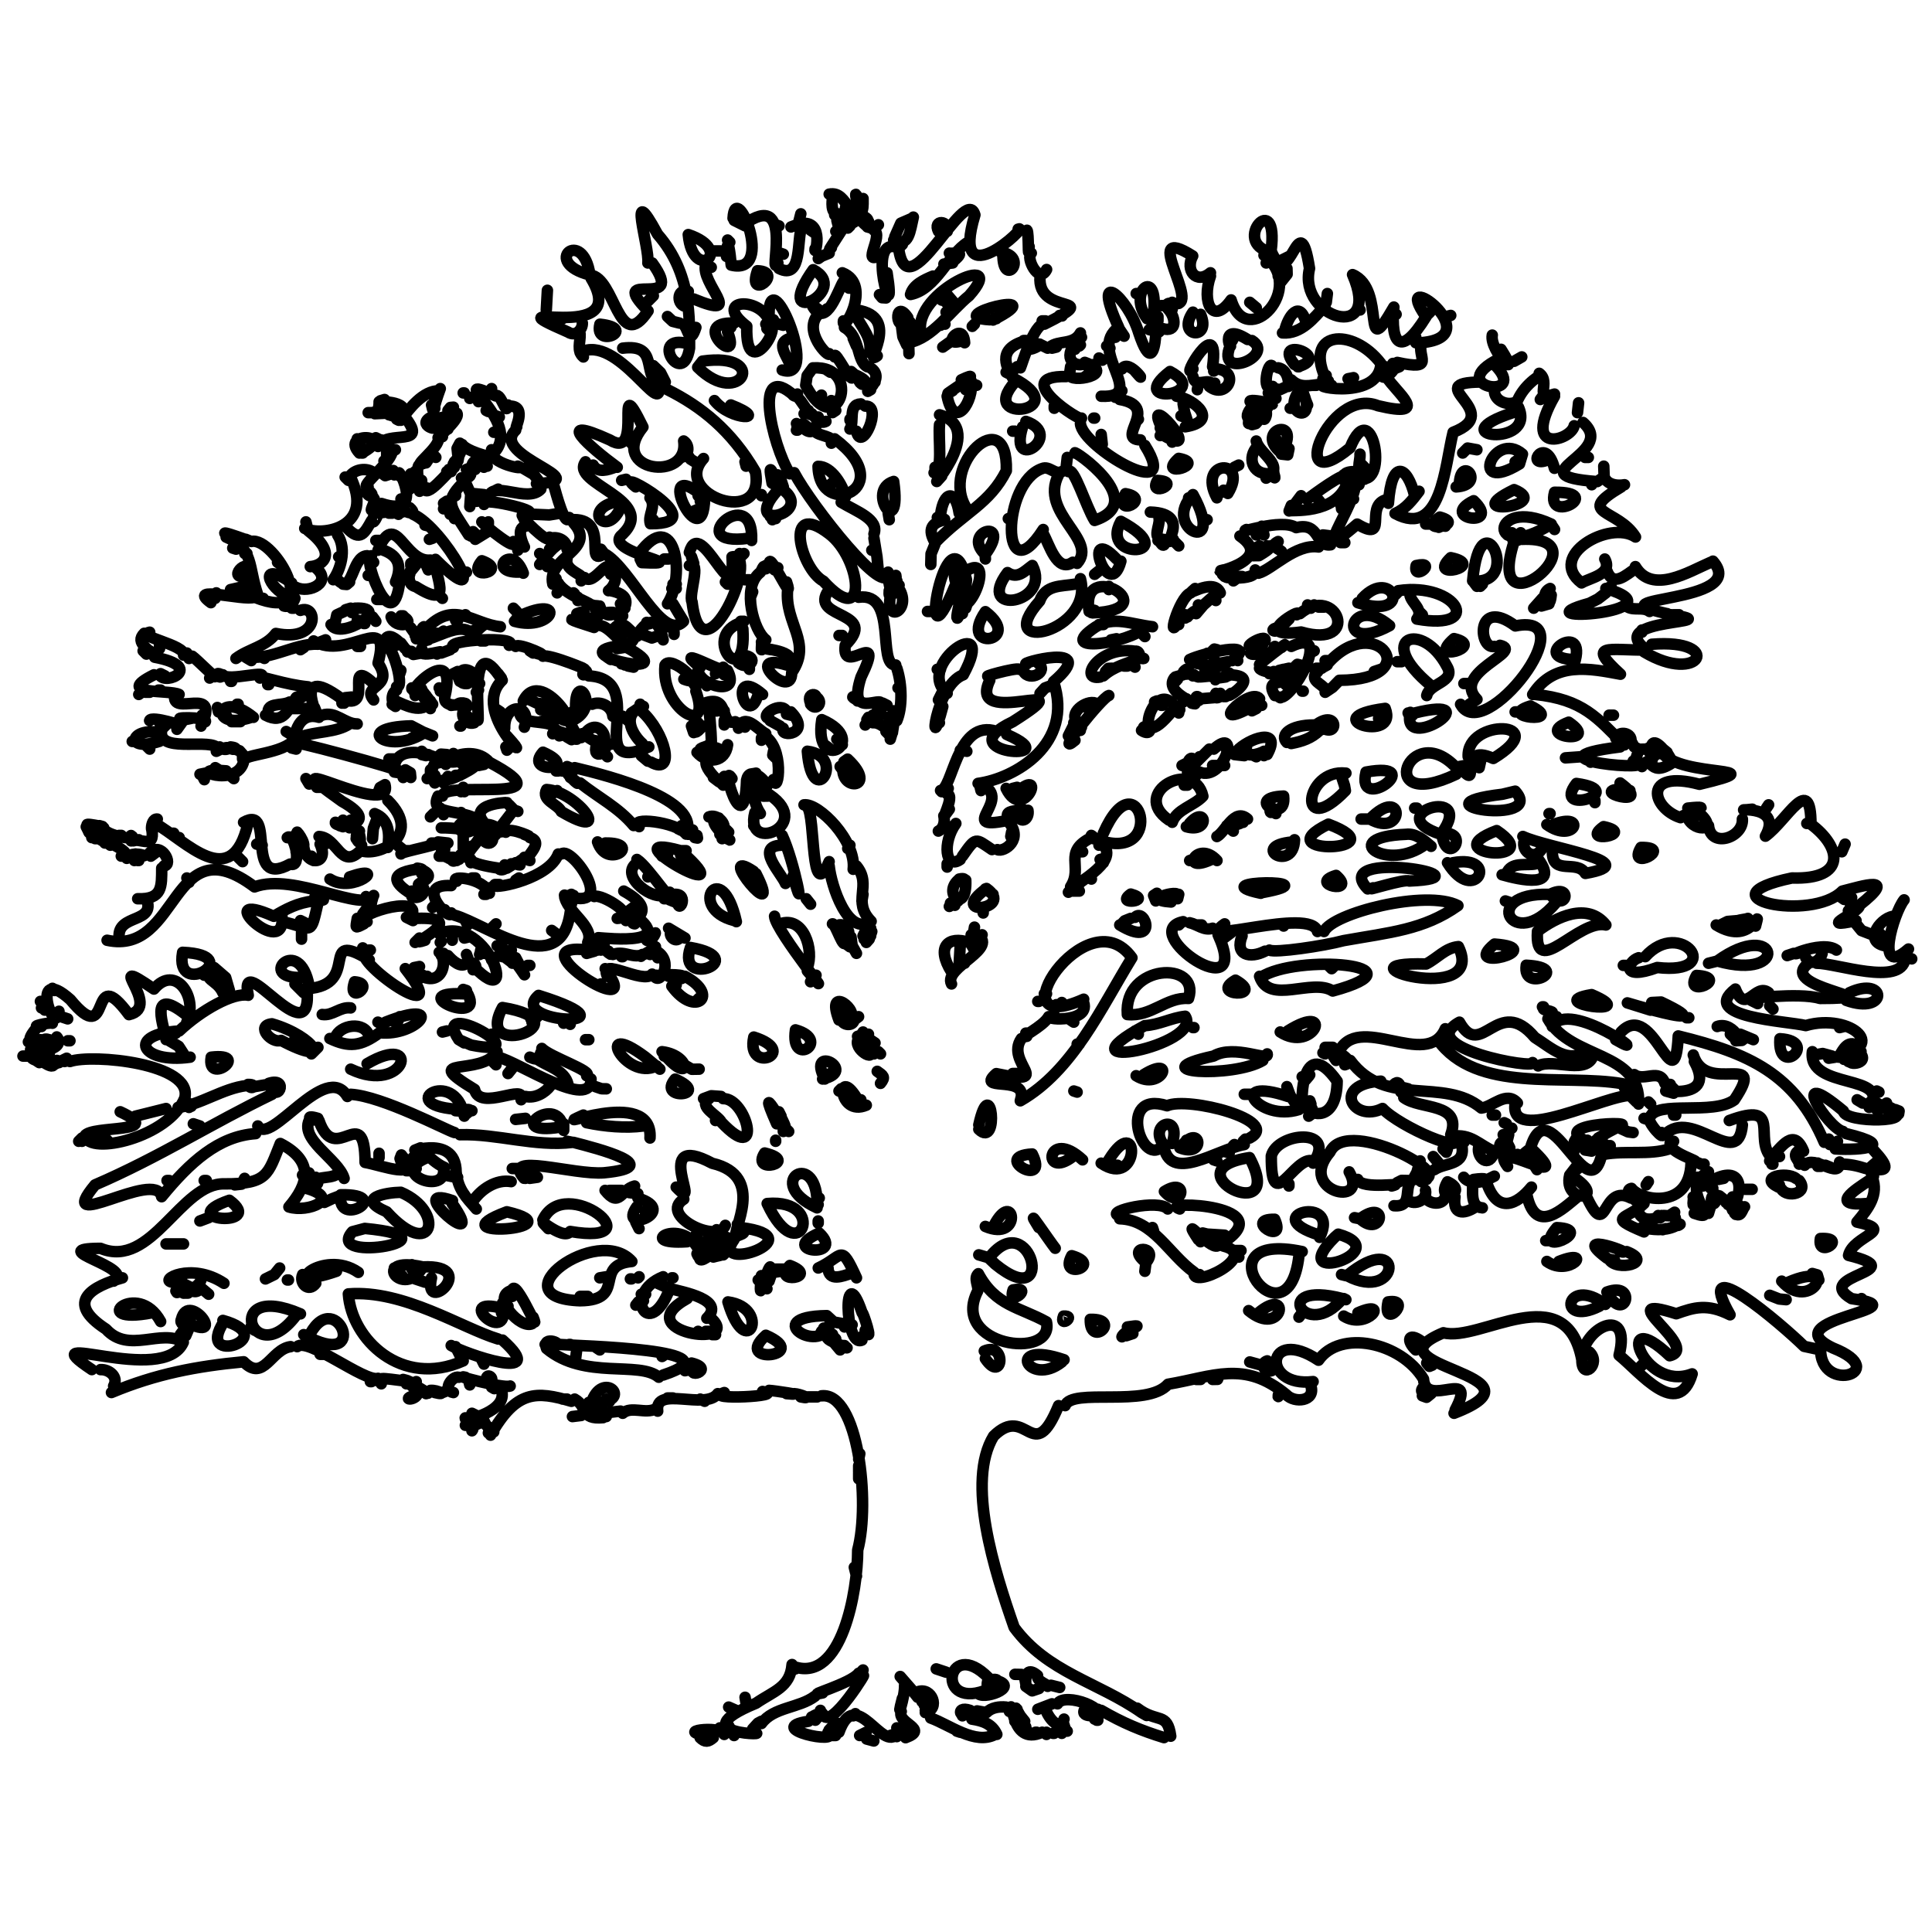 <?xml version="1.0" encoding="UTF-8" standalone="no"?>
<!-- Created with Inkscape (http://www.inkscape.org/) -->

<svg
   viewBox="0 0 54 54"
   width="54"
   height="54"
   version="1.1"
   id="svg1547"
   xmlns="http://www.w3.org/2000/svg"
   xmlns:svg="http://www.w3.org/2000/svg">
  <defs
     id="defs1542" />
  <g
     transform="matrix(0.41,0,0,0.41,-16.042,-33.761)"
     style="image-rendering:auto"
     id="g1545">
    <path
       style="fill:none;stroke:#000000;stroke-width:0.784;stroke-linecap:round;stroke-linejoin:round;stroke-miterlimit:4;stroke-dasharray:none;stroke-opacity:1"
       d="m 95.654,95.58 c 0.686,-0.14 1.003,0.434 1.34,0.894 m 0.521,-0.819 c -0.261,-0.522 0.502,2.514 0.447,0.223 m -2.085,-0.074 c -0.017,0.236 -0.148,1.097 0.372,1.117 m 3.351,4.021 c 0.727,4.567 -1.624,-2.741 0.784,-1.691 0.591,4.488 4.546,-4.501 5.203,-2.256 -1.75,5.798 3.846,0.588 2.95,0.969 M 89.101,97.218 c 0.146,-2.747 2.927,3.94 -0.126,3.199 -0.066,-0.729 -0.252,-2.326 -0.321,-0.593 m 8.117,-3.351 c 0.037,-0.091 -0.193,0.828 0,0.149 m 0.745,-0.149 -0.149,0.149 M 83.293,100.272 c 0.132,-1.053 -1.471,-5.908 0.661,-1.962 2.349,2.681 2.172,5.812 2.181,7.771 -0.467,2.829 -2.835,-1.053 -0.086,-0.298 m 4.096,-8.341 c 3.131,-1.96 1.283,4.045 2.011,2.83 m 1.564,-3.351 -0.18,0.71 -0.491,0.184 m 3.724,-0.596 c 1.267,-1.293 -1.803,3.038 -0.968,2.011 m 0.223,-2.234 c 0.199,0.199 0.397,0.397 0.596,0.596 m 1.266,-0.596 c 0.401,0.561 0.604,0.342 0.074,0.074 m -0.67,0.447 c 0.199,-0.124 0.397,-0.248 0.596,-0.372 m 3.5,0 c -0.217,0.904 -0.294,2.134 -1.34,1.564 m 25.693,0.819 c -2.749,-0.644 0.606,-4.455 0.035,-0.076 1.309,3.112 1.889,-3.478 2.621,1.193 -0.814,3.397 4.982,5.122 2.934,0.42 2.367,0.992 0.514,6.218 2.815,2.212 -0.232,2.519 0.458,3.465 2.192,0.666 -2.56,-3.674 4.476,1.331 -0.295,1.76 -0.365,0.961 1.01,1.932 -1.662,1.348 m -34.257,-8.564 0.412,-0.929 0.78,-0.337 m -3.575,0.074 c 0.378,0.393 0.741,0.882 1.266,0.372 m -9.83,-0.298 0.745,0.372 m 6.256,-0.372 0.081,0.325 0.068,0.271 m 0.223,-0.596 h 0.149 m 1.489,0 -0.149,0.149 m 0.298,-0.074 -0.066,0.329 -0.009,0.044 m 4.841,0.298 c -0.411,-0.827 0.75,-0.752 0.597,0 m -10.054,-0.521 c 1.821,-0.34 0.956,2.426 1.043,1.713 m 1.564,-1.713 h 0.223 m 0.372,0 0.074,0.298 0.149,-0.149 m -5.064,-0.074 0.223,0.074 -0.223,0.074 m 1.787,0 c -0.375,0.704 0.078,3.668 -1.564,2.83 m 4.096,-2.681 -0.223,0.149 m -1.713,-0.074 0.223,0.149 m 4.096,-0.149 c 0.666,0.337 -0.866,2.428 0.372,1.713 m 10.054,-1.713 c 0.138,0.137 0.06,2.347 0.149,1.117 M 86.048,98.335 c 3.236,1.09 0.317,3.36 3e-6,0 z m 2.681,0.372 0.149,0.149 m 16.235,0 c -1.339,0.81 -2.156,3.206 -3.914,3.563 0.182,-0.68 0.955,-1.01 1.531,-1.255 m -2.085,-2.16 -0.149,0.149 m 18.618,3.872 c 2.111,0.426 -2.428,-5.606 1.321,-3.233 -0.527,0.959 0.238,1.97 1.211,1.148 m -42.3,0.149 c -3.374,-0.853 -0.479,-3.311 0,5e-5 m 8.341,-1.638 h 0.335 0.261 m 15.564,0.149 c 0.283,0.067 1.211,-0.24 0.298,0.521 m 3.202,-0.596 c 1.981,0.325 0.138,2.531 0.149,0.149 m -15.192,-0.074 0.223,0.074 m 3.128,-0.074 -0.518,0.212 -0.227,0.16 m 14.522,-0.372 c -0.412,0.279 0.518,2.168 1.043,1.117 m 14.82,-0.968 c 2.983,2.186 -1.169,6.584 -2.241,3.041 -1.27,1.796 -2.028,0.123 -1.408,-1.626 m 4.245,-1.34 c 0.03,-0.263 -0.337,0.662 -0.223,0.149 m 0.745,0.149 0.596,-0.298 m -1.415,0.298 -0.149,0.149 m -41.853,0 c 2.455,3.409 -3.268,0.245 -0.284,3.266 -2.025,3.046 -2.228,-2.287 -3.961,-2.447 m 24.129,-0.745 0.333,-0.042 0.263,-0.033 m -16.83,0.074 c -0.436,1.3 2.802,3.885 -0.819,2.383 m 0.968,-2.16 h 0.223 m 6.949,0.164 c 2.629,1.399 -2.712,4.079 -0.191,0.274 l 0.191,-0.274 m 7.349,4.305 c -0.632,-2.82 6.153,-5.746 3.276,-2.526 -1.242,1.003 -2.507,2.904 -4.116,3.194 l 0.021,0.747 m 25.767,-5.809 -0.596,0.521 m 0.596,-0.521 0.011,0.396 -0.458,0.573 m -35.648,-0.81 c 1.901,0.08 -0.746,2.147 0,0 z m 5.785,0.14 c 2.137,0.836 -0.077,4.317 0.075,3.277 m 13.405,-3.053 c -0.258,2.849 4.59,1.129 0.298,3.277 -0.693,-0.124 -1.559,2.83 -1.638,2.979 m -29.268,-6.106 c 2.898,4.804 -7.479,1.088 -1.564,3.669 0.505,0.334 0.987,-0.16 0.968,-0.617 m 17.799,-2.83 c -0.32,0.456 -1.165,3.253 -2.085,1.713 m 19.66,6.107 c 3.237,0.139 -1.02,-3.17 1.192,-4.692 -1.925,-4.186 0.607,-2.122 1.367,0.372 1.498,4.508 1.248,-3.744 0.942,-0.268 l 0.446,0.194 m -0.819,-0.894 c -1.389,-1.871 0.783,-3.571 0.447,-0.447 m -20.777,-1.638 h 0.223 m -20.777,0.149 c -0.025,0.447 -0.05,0.894 -0.074,1.34 m 9.607,-0.223 c -0.738,-0.005 -0.762,-1.289 0.074,-1.043 m 17.575,0.149 0.447,0.521 m 12.511,-0.521 h 0.223 m 12.809,0 -0.042,0.333 -0.033,0.263 m -30.459,-0.521 0.176,0.208 0.271,0.016 m -15.862,-0.149 -0.372,0.372 m 20.405,-0.372 -0.262,0.209 -0.111,0.088 m 3.277,1.34 c -3.539,-0.201 4.636,-2.246 0.218,0.018 0.025,-0.142 0.145,-0.078 0.228,-0.092 M 91.334,104.442 c 1.534,-0.385 -1.426,4.337 -1.297,0.144 -2.386,-1.831 0.855,-2.078 1.53,-0.365 -0.261,-4.834 3.662,4.291 0.884,3.349 m 11.171,-4.915 0.237,0.237 0.135,0.135 m -0.521,-0.223 0.237,0.237 0.135,0.135 m 15.192,-0.223 c 0.205,1.305 -0.871,-0.032 -0.074,0.074 m 5.362,-0.074 0.257,0.215 0.189,0.158 m -5.66,-0.298 h 0.372 m -1.192,0.149 h 0.335 0.037 m 10.798,0 c -0.753,0.85 -1.637,1.96 -2.904,1.862 m -31.799,-1.713 0.268,0.201 0.03,0.022 m 8.937,-0.223 -0.262,0.209 -0.111,0.088 m -8.117,-0.223 -0.089,0.136 -0.209,0.013 m 2.309,-0.074 c 3.206,0.469 0.344,3.925 1.415,3.128 m 19.884,-3.128 c 0.458,0.523 0.592,1.573 -0.447,1.266 m 13.256,-1.266 h 0.223 m -30.831,0.521 c -0.824,1.443 -0.99,-1.459 0,0 z m 25.693,0.894 c 0.221,-0.985 1.042,-2.195 1.489,-0.447 m -7.745,-0.819 c -1.174,1.703 1.294,1.979 0.521,0.149 m 15.639,-0.149 -0.223,0.223 m -41.406,-0.149 c -1.248,1.18 0.723,3.131 0.67,2.755 m 1.787,-2.681 c 0.372,0.859 1.168,1.546 0.968,2.606 m 13.181,-2.606 -0.059,0.112 -0.165,-0.037 m 22.49,0 0.447,-0.074 m 3.426,0.149 0.298,-0.074 m -53.396,0.074 0.354,0.33 0.465,0.117 m 15.416,-0.447 -0.223,0.074 m 17.426,-0.074 v 0.298 m -40.81,-0.149 h 0.223 m 14.373,0.074 v 0.074 m 9.234,0 -0.287,0.172 -0.085,0.051 m 9.458,-0.223 h 0.223 m -9.234,0.074 c 0.025,0.223 0.05,0.447 0.074,0.67 m 2.011,-0.447 0.134,-0.12 0.164,0.046 m -23.522,0.003 c 2.657,0.287 -0.418,1.722 1.1e-5,-2e-5 m 9.149,-0.077 c -3.156,-0.133 0.61,3.218 -0.447,0.596 m 3.202,-0.596 0.325,0.081 0.271,0.068 m 8.043,-0.074 0.112,0.862 0.26,0.553 m 4.617,-1.415 -0.149,0.149 m -4.17,-0.074 0.447,0.223 -0.372,0.298 m -15.49,-0.447 c 0.217,0.282 0.343,1.298 0.745,0.074 m 2.309,-0.074 0.074,0.074 m 7.745,0 c 1.093,0.607 0.806,2.303 1.564,2.681 m -6.851,-2.606 0.074,0.074 m 10.203,-0.074 h 0.149 m 13.628,0.074 0.186,0.279 0.112,0.168 m 1.713,-0.447 0.298,0.074 m -13.032,0.67 c -1.616,0.57 0.041,-1.47 0.149,0.149 m 7.894,-0.67 c -0.462,0.853 -1.503,0.474 -2.085,0.968 m 4.766,-0.968 -0.237,0.237 -0.061,0.061 m -36.491,-0.223 c 0.029,0.525 -0.252,1.161 0.223,1.564 m 44.087,-0.968 c 0.243,1.016 -0.93,-1.543 1.192,-0.223 m 16.682,-0.298 c -0.201,1.097 2.11,3.343 0.596,0.968 m -40.736,-0.894 h 0.335 0.112 m 11.617,0 c -1.383,1.514 -0.413,2.021 0.074,1.936 m 10.426,-1.936 -0.149,0.298 m 6.479,2.83 c -1.778,-3.525 1.731,-3.798 3.655,-1.266 -0.15,2.768 -5.816,1.329 -3.357,1.489 m -17.054,-3.277 -0.447,0.149 m 23.235,-0.149 v 0.335 0.037 m -42.598,1.712 c -0.08,-0.659 -1.168,-1.648 -0.074,-2.011 m 4.319,0 0.223,0.521 m 11.766,-0.074 c -0.565,-0.468 0.053,-0.235 0.298,-0.223 m -0.372,0.298 -0.298,-0.372 h 0.149 m 15.416,0 c 1.591,1.002 -2.184,2.63 -1.564,0.596 m -19.511,-0.149 0.273,-0.195 0.249,-0.178 m 4.394,2.755 c -2.639,2.977 4.289,1.978 -0.154,-0.288 -0.343,-0.619 -1.114,-1.873 0.676,-2.467 m 3.277,0 0.237,0.237 0.135,0.135 m -2.83,-0.149 c 0.789,-0.224 0.107,0.234 -0.298,0.298 m 3.053,-0.372 h 0.074 m -2.383,0.074 0.3,0.15 0.147,0.073 m 2.234,-0.223 -0.074,0.074 m 7.745,1.564 c -0.987,1.016 1.877,-4.045 1.34,-0.149 m -9.532,-1.415 0.149,0.223 m 2.16,-0.223 0.223,0.149 m 12.586,1.117 c -1.587,-2.011 2.647,-0.548 0.223,0.149 h 0.074 m -49.002,-0.968 c 2.538,-1.341 5.704,4.719 5.36,2.189 -1.149,-0.745 0.022,-2.799 -2.456,-2.487 m 29.267,0 0.298,-0.074 m -15.118,0.67 c -0.046,-0.689 1.347,2.293 1.192,1.192 m 45.13,-0.894 0.521,-0.298 m -28.82,0.074 0.223,0.149 m -27.255,0.064 c 4.628,-0.656 2.603,3.33 -0.326,0.418 l 0.326,-0.418 m 53.99,0.011 c -3.237,1.842 2.456,2.668 -6e-5,0.223 m -27.927,-0.149 c 2.317,0.818 -1.08,1.48 -1.043,0.819 m 3.575,-0.372 c 0.496,-0.798 1.963,1.441 0.893,0.149 m 9.383,-0.298 c -0.304,-0.598 -0.821,1.896 -7e-5,1.341 m 8.192,-1.564 h 0.074 m -20.48,0.074 -0.311,0.124 -0.061,0.025 m -29.639,-0.075 0.496,0.478 0.323,0.639 m 48.853,-1.117 c -0.42,2.044 1.738,-0.649 0.372,0.372 m -39.164,-0.22 c 3.529,-0.208 1.603,5.215 -0.488,1.188 l 0.097,-0.657 z m 3.79,-0.078 c 1.43,0.717 -0.678,2.085 0.149,1.564 m 9.979,-1.564 -0.223,0.223 m 3.873,-0.223 -0.074,0.521 m 21.522,-0.521 0.298,0.074 m 0.298,0.074 0.311,-0.124 0.061,-0.025 m -12.437,0.149 -0.223,0.149 m 4.394,-0.223 c 0.904,0.164 0.702,1.663 0.67,1.192 m -4.841,-1.117 c 1.633,0.182 0.646,2.12 -0.521,1.192 m -26.065,-1.117 0.223,0.149 m 1.266,0 0.157,-0.047 0.141,0.122 m 10.649,-0.223 0.149,0.149 m 10.798,-0.049 c 3.03,1.612 -3.134,2.415 -4e-5,7e-5 m -11.171,0.049 0.298,0.149 m 36.044,-0.074 c 0.836,0.608 -0.421,1.901 1.043,1.415 m -47.736,-1.341 c 1.628,0.675 0.247,1.029 0.298,0.223 m 15.192,2.755 c 0.138,0.38 -5.021,-2.912 -1.042,-2.83 m 1.192,0.074 0.223,-0.149 m 16.309,0 -0.223,0.223 m -24.65,0.074 c 2.153,-1.014 -2.079,1.627 -0.596,0.745 m 16.384,-0.968 c 0.185,0.914 1.231,-0.1 1.34,0.67 m 11.841,-0.67 c 0.671,1.098 3.145,2.875 -0.564,1.989 -3.414,-1.375 -6.335,6.52 -1.904,2.87 1.584,-3.946 2.771,3.256 0.413,1.936 l 0.193,0.162 0.373,0.044 m 10.5,-4.915 c 1.258,2.812 -5.573,2.046 -0.332,0.358 0.231,-1.056 0.781,-1.816 1.673,-2.443 m -12.958,0.149 0.329,-0.066 0.044,-0.009 m -4.245,0.149 c 0.601,0.591 1.274,0.377 2.011,0.299 m 0.447,-0.298 0.074,0.074 m -24.352,0 c 0.222,1.333 -1.145,3.472 -1.638,1.042 m -5.139,-0.894 0.223,-0.074 m 41.331,0 c -4.298,0.022 1.737,2.018 -1.922,3.426 -0.568,2.253 -0.788,7.256 -3.959,5.533 0.733,-0.315 1.177,-0.909 1.636,-1.512 m -63.821,-2.085 c 3.905,-2.009 -3.212,-6.294 0.868,-4.416 0.37,-0.277 0.735,1.504 0.845,0.618 m 48.183,-1.489 -0.074,0.298 m -28.895,5.883 c -1.23,-1.986 -2.551,-7.86 0.308,-5.311 l -0.084,-0.051 m 4.692,-0.745 h 0.075 m 0.223,0 0.149,0.149 m 7.149,-0.149 0.223,0.074 m 15.118,-0.074 -0.066,0.329 -0.009,0.044 m 7.819,-0.298 h 0.298 m -2.16,0.149 -0.328,0.149 -0.342,-0.074 m 1.862,-0.074 c -1.703,1.754 1.184,2.721 -1e-4,0.223 m -58.758,-0.149 c -0.967,2.648 -0.333,2.053 1.138,1.684 0.247,0.488 -1.831,1.968 -0.989,1.592 m 3.351,-3.277 -0.041,0.184 0.115,0.113 m 11.915,-0.223 c 2.303,1.151 4.357,2.782 5.994,5.591 0.714,3.876 -5.751,1.53 -3.537,-0.899 m 17.873,-4.692 h 0.223 m -38.725,2.085 c 0.56,-0.796 1.525,-2.037 2.606,-2.011 m 46.098,0.447 0.447,-0.447 m 25.395,0 c -0.01,0.657 0.784,1 1.341,0.819 m -73.726,-0.745 v 0.223 m 2.085,-0.149 h 0.074 m 54.811,0 h 0.074 m -32.172,0.074 -0.149,0.149 m 1.787,-0.074 -0.223,0.223 m 49.449,-0.223 -0.201,0.268 -0.022,0.03 m -24.799,-0.223 c 1.301,0.228 2.921,1.702 0.596,2.085 m 4.766,-1.489 c -1.403,-0.7 1.929,0.037 1.01,-0.055 l -0.116,-0.019 m 19.511,-0.521 c -2.295,4.02 1.129,3.027 1.341,2.011 m -75.29,-1.936 v 0.074 m -5.809,0.074 c -1.133,0.3 1.132,-0.103 1.34,0.745 m 5.064,-0.819 0.074,0.074 m 53.992,0.074 0.298,-0.149 m -32.469,0.074 c 0.081,0.064 1.113,1.659 0.596,0.745 m 21.224,-0.745 c 2.819,0.479 -0.349,2.711 1.415,2.755 m 11.245,-2.755 0.124,0.311 0.025,0.061 m -56.226,-0.298 -0.298,0.074 m 16.086,-0.074 c 1.121,1.404 3.899,1.389 1.117,0.298 m 6.702,-0.149 0.149,-0.149 0.074,0.298 M 64.972,109.73 c 0.018,0.801 -0.379,0.742 -0.745,0.745 m 33.884,-0.447 c 1.228,-0.079 -0.259,3.262 -0.596,1.713 m -16.309,2.458 c -1.881,-1.378 -4.476,-3.669 -0.506,-1.863 2.407,1.473 0.151,-5.182 2.257,-0.881 -2.451,3.031 3.185,3.812 2.777,0.952 0.446,0.287 0.362,1.062 -0.209,1.121 m 11.543,-1.936 c 0.324,-0.502 -0.157,-1.674 0.745,-1.713 m 48.928,-0.074 c -0.025,0.223 -0.05,0.447 -0.074,0.67 m -26.884,-0.596 0.106,0.581 0.267,0.834 m 5.213,-1.415 c -0.132,0.011 -0.026,0.571 0.149,0.298 m -56.896,0.074 -0.074,-0.298 0.223,0.223 m 0.894,0.149 0.165,-0.204 0.207,-0.02 m 3.872,-0.074 c 1.189,0.024 0.227,1.654 0.447,1.415 m 36.64,-1.415 v 0.149 m 13.405,0 c -0.765,1.023 0.569,0.805 0.149,0 m 2.532,0 h 0.298 m -55.109,0.149 0.149,0.074 m 23.682,-0.074 -0.223,0.149 m -31.203,0.074 1.136,-0.052 0.8,-0.097 m 27.48,0 -0.149,0.149 m 24.575,1.34 c -1.955,-3.655 3.12,2.063 -0.136,0.098 l -0.162,0.051 m 7.224,-1.638 c 0.108,0.403 -0.317,0.84 -0.074,0.223 m -59.353,-0.074 c 0.102,0.3 -0.211,0.095 -0.372,0.074 m 0.67,-0.074 0.149,0.298 m 28.001,-0.298 c 0.219,0.226 0.558,0.754 0.968,0.521 m -28.82,-0.447 c 1.936,2.375 -1.129,0.913 -1.713,2.16 m 38.278,-2.16 c 3.44,1.002 -1.468,5.931 0.149,4.17 m 16.533,-4.021 -0.223,-0.074 0.223,-0.074 m 4.841,0 0.3,0.15 0.147,0.073 m -59.13,-0.148 h 0.298 m 6.628,0 0.223,0.074 m 21.746,0 c -0.365,2.415 -1.668,-0.504 -1.415,0.894 h -0.074 m -25.022,-0.819 c -0.859,0.589 1.063,0.959 -0.074,0.447 m 45.353,-0.447 h 0.074 m 10.947,0 c -0.061,-0.114 -0.555,0.699 -0.447,0.223 m -58.087,-0.149 0.149,0.074 m 30.757,-0.074 v 0.074 m 19.66,-0.074 -0.149,0.149 m 8.415,-0.149 -0.261,0.301 -0.26,0.071 m -15.416,-0.223 c 2.717,0.93 -1.229,3.631 -0.223,0.372 m 9.756,-0.298 -0.372,0.372 m 28.82,-0.372 c 2.465,2.142 -4.837,3.601 0.968,4.031 l 0.473,-0.326 -0.026,-0.726 m -55.034,-2.904 0.223,0.223 m 0.223,-0.223 0.262,0.209 0.111,0.088 M 112.782,111.22 c 0.112,1.612 6.987,5.642 4.394,1.489 m 1.043,-1.489 0.149,0.149 m -49.523,-0.074 -0.149,0.149 m 34.48,-0.149 c -0.097,0.959 0.25,3.228 -0.372,3.277 m -33.289,-2.904 -0.074,-0.298 0.223,0.223 m 56.821,1.638 c -1.971,-1.605 1.536,-2.617 0,1.2e-4 M 74.281,111.665 c -1.853,1.769 5.738,3.462 1.415,3.649 m 18.99,-3.575 c 0.204,0.352 1.409,0.314 1.117,0.819 m 9.234,4.468 c -1.943,-2.973 2.829,-7.384 2.693,-2.593 -1.136,2.26 -2.821,2.816 -4.853,4.901 -1.13,-1.861 1.77,-1.381 0.149,-1.713 m 5.138,-5.883 h 0.149 m 9.979,0 0.149,0.149 m -45.651,-0.074 h 0.298 m 41.108,0.149 c 0.025,0.223 0.05,0.447 0.074,0.67 m -50.64,0.596 c -1.378,-1.485 2.619,-1.295 0.149,-6e-5 h 0.074 l 0.074,-0.074 m 0.819,-0.968 0.3,0.15 0.147,0.073 m 3.798,-0.223 c 0.262,0.587 -2.07,2.196 -0.894,1.713 m 50.938,-1.713 v 0.298 m -55.555,-0.223 0.223,0.149 m 32.32,-0.149 c 4.508,3.362 -1.04,5.587 -1.128,1.876 0.919,-0.015 1.691,1.296 1.872,2.071 m 29.342,-3.947 v 0.335 0.037 m -61.513,0 0.521,-0.298 m 59.651,0.074 c 0.193,0.857 2.083,1.729 0.67,2.532 m -55.407,-0.968 c 1.527,-1.993 -0.631,-1.385 2.085,-0.596 m 9.979,-0.894 0.223,0.223 m -11.99,0.596 -0.041,-0.391 0.19,-0.354 m -5.139,0.149 0.385,0.258 0.359,0.04 m 76.631,0.968 c -3.532,2.149 -1.759,-2.357 0.201,-0.67 l -0.201,0.67 m -17.873,-1.192 c -0.697,0.742 -0.361,1.878 0.745,1.862 m 1.415,-1.713 -0.087,0.421 -0.434,-0.049 m 12.362,-0.074 0.334,-0.338 0.634,0.115 m -73.95,0 c 0.172,0.726 -2.346,2.559 -1.638,2.532 m 8.415,-2.532 c -0.272,0.983 2.63,1.44 1.787,1.117 m -8.937,-1.043 v 0.335 0.037 m 46.917,-0.223 c -0.214,-0.321 5.154,3.319 1.342,4.596 -0.583,-0.936 -1.421,-3.732 -1.789,-3.33 m 32.544,-0.745 c -1.361,0.454 -0.021,-1.777 0.596,0.521 m -76.556,-1.043 0.237,0.237 0.061,0.061 m 17.128,-0.221 0.234,0.344 0.287,0.178 m 45.353,-0.521 c 0.034,0.543 -0.362,1.162 0.373,1.489 m -61.812,-1.341 -0.054,0.303 -0.318,0.293 m 41.853,-0.521 c -0.025,0.223 -0.05,0.447 -0.074,0.67 m 7.672,-0.606 c 2.015,0.372 -1.567,1.421 0,0 z m 27.702,-0.064 h 0.223 m -82.067,0.447 -0.036,-0.203 0.111,-0.095 m 2.904,0 -0.149,0.223 m 74.248,-0.074 0.223,-0.149 m -63.598,0.149 c -1.106,1.498 4.961,2.567 2.532,4.934 -1.566,1.219 5.137,2.125 1.31,1.939 l -0.118,-0.245 m -12.66,-6.628 0.149,0.149 m 19.66,-0.149 0.074,0.298 0.149,-0.149 m -17.948,-0.074 0.149,0.223 m 59.502,-0.223 0.67,0.67 m -64.715,-0.596 c -0.551,0.178 0.194,2.421 0.074,1.117 m 55.704,-1.043 -0.298,0.149 z m -44.012,0 c 0.312,0.579 1.043,0.318 1.489,0.149 m -9.532,0.149 c -0.528,0.151 -0.045,-1.32 0.596,-0.149 m -5.734,0.596 c -0.454,-1.197 1.985,2.965 -1.245,1.875 -0.323,0.185 -0.014,0.976 -0.319,0.135 m 5.287,-2.607 c -0.401,0.195 -1.979,2.334 -2.085,1.341 m 2.904,-1.192 0.311,-0.124 0.061,-0.025 m 31.576,0 v 0.149 m -33.288,0.149 0.447,-0.223 m 4.766,0 0.722,0.425 0.469,0.617 m 34.257,3.128 c -2.906,4.519 -2.849,-3.194 -0.074,-4.156 0.492,-0.209 0.87,0.45 1.34,0.209 m 10.575,1.787 c -1.398,-2.616 2.234,-2.719 0.745,-0.298 m -62.928,2.383 c 1.134,0.552 4.861,0.011 3.086,-3.57 0.341,-0.476 1.153,-0.593 1.606,-0.228 m 5.139,-0.223 0.149,0.149 m 1.192,-0.149 0.149,0.149 m -5.287,-0.074 0.074,0.298 m 26.139,1.043 c -2.855,3.141 3.502,1.386 -0.387,-0.48 -0.407,-2.178 0.308,0.331 0.387,-0.563 m 41.629,1.936 c 0.218,-3.043 1.28,-2.583 1.787,-0.521 m 3.053,-0.894 c 0.151,-1.897 1.821,0.171 -0.223,0.298 m -70.971,-1.043 0.106,0.318 0.043,0.129 m 3.649,-0.447 c 0.121,0.723 -1.099,0.252 -0.447,0.521 m 55.183,-0.521 c -0.061,0.029 0.294,0.834 -0.149,0.149 m 5.511,0 c -0.003,1.216 -1.358,-0.121 0.074,-0.149 m -66.279,0.074 0.273,0.204 0.397,-0.129 m 27.48,-0.074 c 1.205,2.275 6.378,8.812 6.405,6.777 m -32.544,-6.702 h 0.223 m 3.426,0.223 0.298,-0.223 m 40.214,0.074 c -1.336,2.619 2.729,4.409 1.267,6.032 m 18.543,-5.511 -0.369,-0.166 -0.003,-0.355 m -48.257,0.819 c -1.909,-1.519 5.616,2.56 0.996,2.508 -0.193,-0.612 0.43,-1.161 -0.027,-1.764 m 47.959,-1.489 c 0.983,1.119 -3.604,6.62 0.255,3.28 2.16,1.281 0.519,-1.151 1.904,-1.642 m -70.897,-1.564 0.223,0.223 M 92.304,114.869 c 0.074,0.223 0.149,0.447 0.223,0.67 m 35.821,0.745 c -0.619,0.498 1.25,-0.967 2.16,-1.415 m 18.022,0.074 c 0.244,0.47 0.885,0.532 1.34,0.446 m -78.939,-0.372 c -1.582,1.529 -1.2,1.681 0.149,3.798 m 46.954,-3.72 c 1.751,0.104 -0.681,1.216 0,-6e-5 m -36.528,-0.004 0.298,-0.074 m 14.298,0.074 -0.268,0.201 -0.03,0.022 m 4.245,-0.149 c 0.59,4.216 -1.956,0.6 -1e-4,0 m 31.278,-0.074 0.223,0.074 m 16.086,0.074 v 0.149 m -16.682,-0.074 c -0.804,2.154 -3.871,1.77 -3.947,1.862 l 0.124,-0.311 0.025,-0.061 m -60.247,-1.266 0.149,-0.149 v 0.298 m 3.873,-0.297 0.286,0.632 -0.063,0.857 m 16.011,-0.596 c -0.099,4.407 -3.753,-3.272 9.5e-5,-6e-5 m 44.534,-0.894 h 0.074 m -54.885,0.074 c 0.134,0.462 0.775,2.934 1.043,2.16 m -9.83,-2.011 -0.287,0.172 -0.085,0.051 m 4.692,0.447 c 0.229,-1.271 2.664,0.397 3.575,-0.596 M 149.646,115.539 c -3.21,1.895 -0.231,1.456 0.976,3.413 -1.785,-1.182 -6.077,1.296 -3.678,3.13 0.543,-0.339 2.156,-0.585 1.584,-1.628 m -80.429,-4.841 h 0.149 m 4.692,0.149 0.149,-0.074 m 69.258,0.035 c 2.729,1.124 -3.99,1.941 0,0 z m -78.12,0.04 c 0.608,0.463 0.004,0.566 -0.149,0.074 m 58.46,-0.074 -0.149,0.149 m -52.204,-0.074 v 0.298 m 74.919,-0.234 c 3.494,-0.029 -0.615,2.244 -2e-5,1.7e-4 m -58.387,0.234 0.447,-0.223 m 28.688,0.085 c 1.88,0.343 -0.864,1.707 0,0 z m -44.476,-0.009 c 0.248,0.025 0.496,0.05 0.745,0.074 m 15.192,0 -0.149,0.149 m 3.872,-0.149 v 0.074 m 12.213,1.266 c 0.217,-1.57 1.017,-1.737 1.266,-0.074 m 15.937,-1.266 c 2.376,4.346 -2.247,2.316 -1.7e-4,0 m -48.704,0.074 c 0.224,0.497 -0.182,0.364 -0.447,0.372 m 56.524,-0.372 c -0.149,0.199 -0.298,0.397 -0.447,0.596 m 3.724,-0.223 0.092,-0.227 0.206,0.078 m -66.801,-0.074 c 0.275,0.322 -0.468,1.454 0,0.372 m 55.555,-0.372 0.149,0.149 m -53.842,-0.075 h 0.149 m 20.256,0 v 0.149 m 43.938,0.074 0.149,-0.223 m -1.936,0.074 0.209,0.262 0.088,0.111 m 10.273,-0.328 c 1.991,1.908 -2.481,1.223 10e-5,2e-5 m -70.222,0.179 0.223,-0.149 m 2.532,0.223 c -0.486,-0.581 3.905,0.431 2.979,0.596 m 5.883,-0.745 c -2.119,0.576 -0.465,2.43 0.447,0.372 m 15.043,-0.372 c 1.083,0.648 2.59,1.164 2.234,2.16 m 31.874,-1.713 c 0.061,-0.029 -0.294,-0.834 0.149,-0.149 m -65.609,-0.149 0.149,0.298 h -0.15 m 1.936,-0.074 c 0.776,0.673 -0.983,0.189 0,0 z m 2.309,0.074 h 0.223 m -4.319,0 c 0.127,-0.186 1.562,0.726 0.819,0.223 m 20.182,0 0.521,-0.223 m -21.82,0.149 0.165,0.114 0.282,-0.04 m 0.894,0.074 0.318,-0.106 0.129,-0.043 m 50.789,0.074 c 3.024,0.104 0.53,2.62 1.564,1.862 M 64.897,117.402 c -0.522,1.231 -0.47,-0.094 0,0 z m 0.745,-0.074 h 0.223 m 9.607,0.074 1.095,0.048 0.767,-0.123 m 22.341,0 0.055,0.331 0.019,0.116 m -32.469,-0.373 c 2.075,0.884 5.678,7.213 1.531,3.076 -0.191,0.897 1.442,3.609 -1.344,1.857 -0.868,-0.162 -0.168,-1.692 -0.41,-0.836 m 2.755,-4.096 h 0.074 m 0.298,0 -0.149,0.149 m 4.692,-0.074 0.149,0.298 m 15.267,1.266 c -4.678,0.629 0.393,-3.945 0.223,0.148 m 54.513,-1.117 c -4.357,2.758 -4.221,-1.964 5e-5,-3.4e-4 m -53.247,-0.521 0.311,0.124 0.061,0.025 m 45.278,-0.106 c 1.898,0.538 -1.677,1.163 0,0 z m -45.502,0.032 v 0.149 m -21.671,-0.074 h 0.074 m 37.682,0 h 0.223 m 10.054,0 c 0.092,0.449 -0.537,1.41 0.298,1.415 m -40.438,-1.34 c 2.83,-0.221 0.871,3.326 2.309,2.309 l -0.201,-0.268 -0.022,-0.03 m 3.351,-2.011 h 0.223 m 37.533,0 h 0.223 m -56.97,0.074 c -0.468,0.848 -0.783,1.42 -1.638,0.521 M 115.538,117.886 c 4.377,2.345 -1.52,2.774 0,0 z m -55.481,0.333 -0.074,-0.298 m 11.99,0 c 0.183,0.254 2.511,2.144 2.16,1.34 m -1.713,-1.34 v 0.149 m 23.235,0.67 c 2.178,1.658 2.733,6.635 -0.393,3.223 -1.559,-0.825 -2.767,-5.641 0.393,-3.223 z m -20.405,-0.596 c -0.944,-1.015 1.328,1.508 1.34,0.819 m 1.638,-0.968 c 1.659,1.846 -1.859,2.303 -1.415,4.17 m 47.289,-3.724 c -0.674,0.352 2.341,-0.794 3.388,-0.127 1.653,-0.41 1.287,1.334 2.347,1.17 m 6.479,-1.415 h 0.335 0.037 m 0.521,0.223 0.249,-0.119 0.198,0.044 m -69.556,-0.074 0.298,0.074 m 6.479,1.415 c -0.114,-0.233 -0.599,-1.298 0.074,-1.415 m 50.194,0 0.081,0.325 0.068,0.271 m 19.66,-0.596 0.149,0.223 m -38.874,1.638 c -1.526,-1.553 1.945,-2.468 0.056,0.071 l 0.018,0.301 m -46.173,-1.936 c 1.988,1.557 1.061,2.39 0.149,2.458 m 12.213,-2.458 c -0.323,0.199 -0.645,0.397 -0.968,0.596 m -16.756,-0.223 c -1.4,-0.726 2.399,0.736 1.117,0.223 m 9.011,0.745 c 1.216,-2.882 1.763,0.857 3.575,0.67 m 2.904,-1.936 0.237,0.237 0.061,0.061 m -0.223,-0.223 -0.223,0.223 m 70.971,-0.223 c 0.436,1.007 0.471,0.312 0.596,0 m -32.544,0.074 c 0.401,0.68 0.921,2.683 2.011,1.936 m -56.002,-1.415 c 1.559,-0.387 5.049,5.709 0.223,3.801 -0.78,0.273 -4.674,-0.869 -2.979,0.369 m 8.639,-4.617 c 0.665,1.012 0.146,2.457 -0.298,3.053 m 62.928,-3.053 h 0.074 m 4.468,0 0.596,0.074 m 11.99,-0.074 0.149,-0.074 m -19.511,2.458 c -1.387,0.326 3.676,-0.535 1.117,-2.309 m -69.109,0.074 c 1.908,0.789 1.483,1.97 2.16,3.947 m 11.692,-3.798 0.223,-0.074 m 8.043,0 c 0.485,-0.142 1.133,0.147 1.117,0.745 m 4.915,0.298 c 2.413,-3.285 3.217,1.476 1.936,3.426 m 14.075,-4.468 0.205,1.265 0.093,0.969 m 43.566,-2.234 -0.298,0.149 m 0.596,-0.074 c 5.922,-0.256 -2.639,6.754 -0.521,0.149 m -77.599,-0.074 h 0.335 0.112 m 52.874,0 c 0.174,0.008 0.348,0.67 0.521,0.074 m -41.034,0 c -0.751,0.302 -1.166,0.972 -1.638,1.564 m 43.268,-1.564 0.237,0.237 0.061,0.061 m 6.777,-0.298 c -0.612,0.307 -0.026,0.442 0.223,0.67 m -52.13,-0.596 0.298,0.074 m 11.469,0.596 c 0.738,-2.638 3.168,4.342 2.907,0.306 2.081,-0.496 -2.033,8.808 -2.721,3.071 -0.27,-0.486 0.671,-2.849 -0.185,-2.484 m 44.385,-1.564 h 0.298 m -56.151,0.074 -0.15,0.3 -0.074,0.147 m 28.448,-0.447 -0.279,0.689 -0.019,0.726 m 22.937,-1.266 c -1.536,0.764 1.358,-0.49 -0.563,0.666 l -0.405,0.004 m -47.959,-0.447 0.108,-0.131 0.116,0.057 m 47.736,0.074 0.3,-0.15 0.147,-0.073 m 0.745,0 h 0.223 m 13.554,2.383 c 0.538,-5.964 3.467,0.375 0,0 z m -23.98,-1.34 c -0.811,2.98 -2.762,-2.708 -0.298,-0.149 m 9.681,0.968 c 0.917,-0.245 2.53,-2.03 4.096,-1.786 m -74.024,0.074 0.223,0.074 m 10.054,0.074 c 1.078,0.398 1.251,1.152 0.819,2.16 m 32.469,-2.16 h 0.223 m -42.97,0.223 h 0.149 m 19.958,0 0.223,0.149 m 4.17,-0.149 c 1.822,0.949 3.965,6.136 5.41,4.617 l -0.369,-0.604 -0.35,-0.587 m 4.543,-3.426 0.074,0.223 0.223,-0.223 m 14.373,2.234 c -2.756,6.711 -0.532,-5.931 0.795,-0.458 -0.073,1.881 -1.555,-0.656 -0.348,-0.882 m -40.065,-0.298 c -1.041,-1.262 1.264,5.693 1.787,1.266 m -4.245,-0.074 c 1.083,1.107 0.924,-1.582 2.011,-1.638 m 0.298,0 -0.149,0.149 m -2.085,-0.074 h 0.223 m 23.831,0 0.106,0.318 0.043,0.129 m 51.608,-0.39 c 2.528,0.535 -1.698,1.607 0,-1e-5 z m -63.524,0.985 c -2.209,0.064 -0.479,-2.065 0.298,0.074 m -7.596,-0.223 c 0.199,-0.248 0.397,-0.496 0.596,-0.745 m 9.979,0 c -0.199,0.904 1.489,1.082 0.968,1.489 m 5.66,-1.489 h 0.298 m -16.83,0.074 0.331,0.055 0.116,0.019 m 3.653,-0.028 c 1.94,0.713 -1.178,1.43 0,0 z m 4.315,-0.047 0.521,0.372 m 79.088,-0.298 c 2.584,2.955 -8.527,2.36 -3.233,3.556 l 0.404,0.168 -0.298,-0.149 m -94.727,-3.5 0.223,0.149 m 9.979,-0.149 -0.073,0.169 0.147,0.352 m 7.968,-0.521 0.149,0.298 0.223,-0.223 m -9.532,0 v 0.149 z m 24.501,0.298 c -0.388,-1.824 1.748,2.885 1.117,0.968 m 57.864,-1.043 c 1.159,1.919 3.649,0.342 5.139,-0.298 m -46.248,0.221 c 1.342,2.601 -3.944,3.476 -1.691,0.484 0.697,0.463 1.165,-0.108 1.691,-0.484 z m 26.166,0.005 c 1.55,-0.354 -0.253,1.135 0,0 z m -44.336,0.221 v -0.223 m -35.225,0.67 c -1.753,0.49 0.054,-1.479 0,-0.149 m 22.863,0.298 c 0.678,0.677 1.728,-1.779 1.787,-0.223 m 10.575,4.468 c -0.812,-0.598 -1.647,-3.507 -0.454,-4.535 0.159,-0.098 0.187,-0.318 0.305,-0.455 m 13.926,0.223 c 2.107,-1.164 -0.504,4.79 -0.894,1.34 m -43.566,-1.489 c 1.186,0.98 -0.431,1.79 -1.34,1.34 m 32.842,-1.34 -0.223,0.149 m 58.683,-0.074 c -0.602,0.375 -1.504,1.296 -1.936,0.149 M 80.387,121.199 h 0.223 m 23.98,0 0.237,0.237 0.061,0.061 m 9.234,-0.298 -0.262,0.209 -0.111,0.088 m 9.309,0.223 c -1.293,-0.108 1.797,0.357 1.638,-0.521 m -65.832,1.862 c -1.546,-0.634 -2.133,-2.595 0.149,-0.968 m 11.692,-0.745 h 0.223 m 10.054,0 c 0.248,0.436 4.84e-4,0.991 -0.372,1.266 m 41.853,-1.117 0.149,0.149 m -58.385,-0.074 h 0.298 m 35.672,0 c 0.127,0.518 -0.544,1.527 0.223,0.67 m 23.161,-0.596 h 0.223 m -34.778,0.074 0.149,0.223 m 34.331,-0.223 -0.268,0.201 -0.03,0.022 m -46.247,-0.149 h 0.074 m 11.692,0 0.223,0.223 m 10.724,-0.223 c 0.05,0.248 0.099,0.496 0.149,0.745 m 0,-0.745 0.447,0.149 m 12.511,-0.149 c 0.962,3.641 -6.099,5.255 -2.776,1.52 0.399,-1.116 1.449,-0.983 2.403,-1.148 M 89.919,121.868 h 0.298 m -27.256,0.149 -0.199,0.172 -0.248,-0.023 m 26.065,-0.149 0.149,0.149 m 0.521,-0.149 -0.097,0.18 -0.35,-0.032 m 50.789,-0.149 0.201,0.268 0.022,0.03 m -62.63,-0.223 c 0.522,0.909 2.799,1.515 2.011,1.489 m 5.809,-1.415 h 0.223 m 35.374,0.298 c -0.958,0.805 1.235,-0.857 1.713,0.298 m 17.873,-0.596 -0.149,0.149 m -26.661,1.713 c -0.678,-3.759 5.451,-0.114 0.236,0.099 -0.282,-0.018 0.019,-0.24 0.136,-0.173 m -58.907,-1.415 0.737,-0.168 0.753,0.019 m 58.385,-0.074 v 0.223 m 17.277,0.596 c 2.064,-2.231 3.568,1.53 -0.298,0.298 m 17.128,-1.043 h 0.149 m -71.641,0.074 -0.201,0.268 -0.022,0.03 m 7.819,-0.298 h 0.298 m 49.225,0.149 c 3.996,-0.604 5.879,2.763 1.266,1.935 0.578,-0.793 -0.733,-1.185 -0.447,-2.011 m 9.532,-0.074 c -0.844,0.39 -0.037,1.842 0.074,0.447 m 3.724,-0.447 c 5.477,1.63 -6.355,2.451 -1.117,1.007 l 0.58,-0.296 0.537,-0.412 m -55.779,-0.223 c -0.221,2.324 1.708,3.597 0.277,5.66 -0.004,1.99 -3.434,-1.462 -0.352,-0.522 m 11.99,-5.138 -0.149,0.298 m -23.831,-0.223 c 2.398,0.475 -0.262,2.253 0.819,1.713 m 18.171,-1.713 c -0.055,0.615 0.18,0.276 0.372,0.074 m 0.372,-0.074 c 0.689,1.348 -0.997,2.275 -0.67,0.372 m 22.118,-0.372 c 0.025,0.223 0.05,0.447 0.074,0.67 m -31.576,-0.596 -0.124,0.311 -0.024,0.061 m -36.416,-0.298 -0.066,0.329 -0.009,0.044 m 2.606,-0.372 v 0.223 m 21.82,-0.223 0.074,0.074 m 17.203,-0.074 c -0.987,1.774 3.566,1.264 1.247,3.575 -0.277,2.253 2.825,-1.418 1.077,2.167 -0.955,2.958 1.433,1.192 1.399,1.855 m 21.075,-7.596 c -0.819,0.274 -1.797,3.887 -0.67,1.638 m 14.745,-1.638 -0.149,0.149 m -12.288,0 -0.77,0.681 -0.496,0.585 m -51.534,-1.192 0.149,0.149 m 35.895,0.223 c 0.029,-0.058 -0.725,-0.56 0,-0.223 m -26.661,-0.074 v 0.223 m 19.139,-0.223 c 2.691,-0.381 1.232,4.671 2.532,4.617 m 4.319,-4.096 c -0.445,1.933 0.259,0.285 0.372,-0.521 m -47.959,0.074 h 0.149 m 2.16,0 c -0.1,0.295 -0.38,0.642 -0.745,0.521 m 85.791,-0.521 -0.596,0.67 m -78.865,-0.595 h 0.335 0.112 m 16.384,0.149 -0.223,0.149 m 46.321,0.67 c 2.55,-2.094 4.207,2.442 0.079,1.251 -3.736,0.498 0.343,-1.822 -0.302,-1.176 m 17.203,-0.745 -0.521,0.149 m -64.715,-0.074 c 0.055,0.105 0.899,-0.042 0.223,0.298 m 25.32,-0.298 -0.074,0.223 m 15.862,-0.223 0.223,0.149 m 7.224,-0.149 0.223,0.223 0.223,-0.223 m -69.109,0.372 c 1.188,-0.457 1.369,2.193 -1.672,1.573 -0.706,0.924 -1.814,1.023 -2.722,1.704 m 19.362,-2.904 c 3.215,-1.494 2.282,1.094 -0.372,0.372 0.459,-0.471 0.145,-0.665 -0.074,-0.894 m 5.883,-0.149 c 0.783,1.723 -4.343,0.194 -0.384,1.462 l 0.161,-0.271 M 63.035,123.805 c -1.15,0.337 0.899,-0.226 0.074,0.298 m 0.223,-0.298 c 2.655,-0.122 -1.005,2.243 -1.638,1.117 m 67.322,-1.192 h 0.335 0.037 m 20.703,0 c 0.476,0.255 1.04,-0.031 1.489,0.298 m -92.567,-0.223 h 0.149 m 22.341,0 h 0.223 m 22.714,0.074 0.298,0.298 m -26.288,0 0.311,-0.107 0.21,0.107 m 27.332,-0.135 c 2.689,2.069 -1.915,2.798 0,0 z m -44.311,0.656 0.096,-0.439 0.499,-0.231 m 39.768,0 h 0.223 m 17.352,0.447 c 0.199,-0.149 0.397,-0.298 0.596,-0.447 m 32.544,0.223 c 4.218,0.662 -4.757,0.17 -1.685,2.408 -2.581,0.021 -4.157,-0.507 -1.789,1.647 -2.042,-0.378 -4.522,-0.916 -5.984,1.382 m -75.439,-4.468 c 1.879,-2 3.182,-0.348 5.064,-0.149 m 7.149,-0.968 c 0.117,0.421 1.236,-0.117 0.149,0 m 55.407,0 0.149,0.149 m -70.301,0.149 c 0.292,0.887 1.866,0.512 0.745,-0.074 h 0.074 m 14.447,-0.149 0.074,0.074 m -10.798,0.298 0.129,-0.186 0.244,-0.038 m 0.149,-0.074 0.149,0.149 m 48.928,-0.149 0.149,0.149 m 13.777,0.596 c -3.731,2.019 -2.763,-2.323 0,-5e-5 m 19.362,-0.745 h 0.335 0.037 m -87.131,0.074 v 0.149 m -1.936,-0.074 0.201,0.268 0.022,0.03 m 76.258,1.713 c -1.088,0.249 -1.307,-3.421 1.423,-1.397 4.971,-1.005 -2.179,8.215 -3.732,5.344 m -21.597,-5.213 c -0.799,0.991 -6.217,1.871 -3.278,-0.066 1.24,-0.764 2.432,-0.174 3.874,-0.01 m 9.309,-0.521 -0.223,0.223 m -63.3,-0.149 0.329,0.066 0.044,0.009 m 6.33,-0.074 h 0.149 m 19.437,0.596 c 0.273,4.298 -2.789,0.67 -0.298,-0.372 m -6.702,0.596 c -0.859,1.305 0.947,-2.497 1.564,0.521 m 5.287,-1.266 h 0.223 m -6.628,0.074 0.073,0.116 0.15,-0.041 m 35.746,-0.074 0.298,0.149 m -55.555,-0.074 h 0.074 m 20.852,0.074 -0.223,0.149 m 29.416,-0.15 h 0.298 m -42.3,0.074 c -0.051,-0.004 -0.769,0.734 -0.298,0.149 m 8.043,-0.149 c 1.003,-0.262 1.998,2.282 2.606,0.745 m -1.489,-0.447 c 0.643,-0.843 0.984,-0.071 1.415,0.223 M 67.132,125.143 c 1.087,1.578 0.387,0.208 0.894,-0.074 m 58.013,0.298 c -0.356,-0.04 0.127,-0.339 0.298,-0.149 m -58.907,0.447 c 0.553,1.106 2.875,-1.291 3.947,-0.075 m -0.074,-0.223 0.223,-0.074 m 10.128,0 0.149,0.074 m 54.885,3.724 c -3.968,-3.277 -0.594,-4.537 1.092,-1.296 0.595,1.036 -1.204,1.115 -1.39,1.966 m 14.671,-4.468 v 0.149 m -101.728,0 c -1.093,0.252 2.515,0.875 2.309,1.564 m 17.501,-1.489 0.223,-0.149 m 12.362,0.074 h 0.223 m 3.128,0 v 0.149 m -35.076,2.756 c 0.404,0.78 3.114,-0.553 -0.331,-1.199 -0.276,-0.528 -1.403,-0.951 -0.711,-1.631 m 11.543,0.521 c 2.293,1.408 5.341,-2.158 4.397,1.509 1.148,1.696 -1.157,1.483 -0.301,2.513 M 68.621,125.74 l 0.268,-0.201 0.03,-0.022 m 48.034,0 0.223,0.223 m -34.257,-0.149 0.644,0.247 0.473,-0.173 m 12.288,0 h 0.223 m 28.671,0.596 c -2.26,0.674 0.349,-0.906 0.149,-0.224 M 67.653,125.74 l -0.149,0.149 m 2.532,0.596 c -0.653,-0.546 4.642,-0.788 3.798,-0.149 m -8.415,-0.447 c 0.453,-0.737 1.91,1.492 1.043,0.298 m 71.79,-0.309 c 2.281,0.547 -1.989,1.732 0,1.2e-4 m -70.152,0.011 0.068,0.114 0.155,-0.04 m 35.374,3.649 c -2.325,-1.925 3.558,-5.808 1.098,-1.266 -1.942,0.7 -2.422,6.115 -1.396,2.16 m 11.841,-4.617 -0.372,0.074 m -53.917,0.149 0.311,-0.124 0.061,-0.025 m 85.046,1.34 c -3.072,-0.114 1.07,-2.801 0.074,0.298 m -74.546,-1.563 h 0.298 m 9.309,0 c -0.64,0.406 -0.007,0.284 0.298,0.298 m 47.885,1.192 c 3.258,-3.595 6.729,1.17 0.746,1.194 l -0.468,0.48 -0.5,0.336 m -38.427,-3.425 c 0.044,-0.017 -0.075,0.965 0.074,0.298 m 36.044,0 c 2.987,-1.427 -0.081,3.906 -0.83,3.45 l 0.085,0.051 m -76.407,-3.649 v 0.298 m 5.585,0.447 c 1.608,0.609 3.598,-0.85 5.213,-0.745 m 4.617,0 0.318,0.106 0.129,0.043 m 0.223,-0.074 0.298,-0.074 m 60.098,0.223 c 1.091,-0.88 -2.017,1.491 -1.415,1.117 m 26.661,-1.34 c 4.947,-0.392 3.301,2.817 -0.521,0.521 m -69.482,-0.373 c 4.456,2.378 -3.989,0.617 -0.783,0.021 l 0.335,-0.018 0.076,-0.004 m -0.223,-0.074 h 0.074 m 60.173,0 c 1.737,0.41 -3.363,1.851 -1.564,3.687 l -0.521,0.334 m -75.812,-3.947 h 0.223 m 10.575,0 c 0.192,-0.305 2.806,0.912 1.34,0.447 m 16.086,-0.223 c -1.137,-0.162 1.682,0.079 1.191,0.745 m 27.331,-0.074 c 0.771,-0.388 4.805,-1.397 2.904,0.074 m 2.755,-0.67 0.149,-0.298 m -66.428,0.223 0.223,-0.149 m 5.809,0 c 0.432,0.536 1.04,2.765 0.521,2.681 m 15.49,-2.681 -0.331,0.055 -0.116,0.019 m 40.587,0.149 0.121,-0.117 0.177,0.043 m -54.215,-0.074 c -0.435,0.868 2.092,-0.152 1.043,0.372 m 22.267,-0.372 h 0.223 m 17.724,1.043 c -0.802,0.031 5.113,-1.624 1.818,1.211 1.403,4.266 -2.645,6.596 -5.144,6.934 2.722,0.921 -1.695,3.295 1.984,2.528 1.209,1.254 -0.227,2.2 -0.668,1.987 m 18.022,-13.702 c 0.476,0.415 -1.314,0.55 -0.596,0.149 m -57.715,-0.074 0.474,0.325 0.568,-0.101 m -0.968,-0.074 0.267,-0.036 0.105,0.185 m 2.532,-0.298 -0.314,0.118 -0.282,0.106 m 55.779,-0.223 v 0.074 m -76.109,0 0.223,0.223 0.223,-0.223 m 25.916,0 0.223,0.149 m 38.651,1.638 c -1.469,0.275 -0.155,-2.14 2.379,-1.761 0.426,-0.07 0.24,0.604 0.6,0.495 m 11.32,-0.372 0.298,-0.149 m -7.522,0.298 0.237,-0.13 0.284,0.055 m -69.854,-0.074 0.157,0.208 -0.008,0.165 m 34.852,0.596 c -2.209,-1.765 2.126,0.763 1.625,0.061 l -0.061,-0.061 m 1.34,-0.819 c 1.207,0.093 0.414,1.113 -0.298,0.521 M 52.237,127.08 c 0.234,0.155 1.988,1.887 1.415,1.266 m 3.202,-1.266 0.298,0.149 m 18.99,-0.149 c 0.41,-0.189 3.492,1.105 2.681,0.819 m -22.937,-0.745 0.372,0.223 m 24.278,-0.223 0.223,0.149 m 8.937,-0.149 0.149,0.447 m 26.958,-0.372 c -0.81,0.355 -1.714,0.519 -2.458,1.192 m 9.085,-1.192 0.074,0.149 m 1.638,-0.074 h 0.149 m -38.725,2.16 c 1.148,3.252 -2.419,1.199 -2.104,-1.778 0.432,-0.748 2.877,1.577 1.285,0.959 m 36.491,-0.894 0.145,-0.209 0.45,-0.088 m 6.628,-0.074 h 0.149 m -57.939,4.021 c 0.279,0.753 -0.75,-6.564 1.693,-2.681 -2.244,2.129 2.678,6.368 0.318,3.798 m 7.819,-4.915 0.113,-0.059 0.11,0.133 m 40.214,-0.149 c -0.775,0.451 0.093,-0.208 0.149,0.223 m -0.074,-0.298 0.149,0.074 m 12.213,-0.074 h 0.298 m -24.799,0.074 c 0.8,0.61 -0.555,1.322 -0.968,0.596 m 11.618,-0.596 c 0.348,0.074 0.695,0.149 1.043,0.223 m 5.883,0 0.123,-0.117 0.175,0.043 m -11.469,0 0.223,0.149 m 13.107,-0.149 -0.819,0.447 0.135,0.045 0.088,-0.12 m -61.141,1.266 c -2.071,1.212 2.593,-3.805 1.584,0.521 -0.192,0.881 1.543,0.428 0.426,0.596 m 12.064,-2.681 0.329,0.066 0.044,0.009 m 7.894,-0.074 v 0.223 m 24.278,0.149 0.192,-0.215 0.255,-0.009 m 0.819,-0.149 h 0.223 m 12.884,0.149 h 0.335 0.037 m -22.565,0.521 c -0.987,0.166 1.746,-0.598 1.936,-0.447 m 18.394,-0.074 c -0.826,0.171 0.281,-0.005 0.372,0 m -27.107,0 c 0.374,1.156 0.376,2.683 -2e-5,3.575 m 24.724,-3.575 c 0.151,0.332 2.105,0.432 0.968,0.223 m -22.937,-0.149 h 0.223 m 16.756,0 c 0.711,0.439 -0.711,0.439 0,0 z m 1.266,0 h 0.074 m 4.99,0.074 0.298,-0.074 m 0.67,0 -0.149,0.149 m 6.107,-0.149 -0.318,0.106 -0.129,0.043 m -66.354,-0.074 -0.074,0.223 m 4.617,0.67 c -0.887,0.127 -0.701,-1.36 0.223,-0.819 m 7.819,-0.074 c 0.288,0.172 -0.316,0.493 -0.149,0.149 m 7.819,-0.149 c 0.143,1.079 2.938,1.821 2.011,0 m -18.394,0.074 -0.298,0.149 m 0.596,-0.149 v 0.298 m 17.426,-0.298 -0.149,0.149 m 38.725,-0.149 v 0.074 m -55.704,0 0.124,0.311 0.024,0.061 m 17.575,-0.372 -0.149,0.149 -0.074,-0.074 m 34.406,-0.074 c 0.539,0.146 -0.452,0.426 4e-5,4e-5 m 3.277,0 0.149,0.149 m 2.606,-0.149 c -0.431,0.566 0.391,0.764 0.596,1.117 m -79.386,-1.043 0.298,0.149 m 3.872,-0.074 c -0.07,0.479 -0.649,-0.339 0,0 z m 0.074,0 c 0.331,0.509 3.365,-0.457 2.532,0.223 m 16.235,-0.298 0.223,0.298 m 46.842,-0.298 0.447,0.149 -0.298,-0.149 m 1.489,0.223 c 0.476,-0.445 -7.5e-4,0.601 0.298,-8e-5 m 3.575,-0.223 h 0.149 m -74.471,1.415 c -0.64,-0.336 -4.523,0.063 -1.713,-1.34 m 69.779,0.298 -0.149,-0.149 0.521,-0.149 m 0.745,0 -0.074,0.074 m 0.819,0 c -0.956,0.16 0.326,0.003 0.521,0 m 1.192,-0.074 c 2.454,0.1 -0.79,1.924 0.074,1.266 m -69.482,-1.192 -0.149,0.149 m 7.149,2.011 c 0.669,1.609 -1.863,-3.334 1.848,-0.6 2.285,0.962 0.119,-2.878 2.099,-1.113 m 5.809,-0.447 0.124,0.311 0.024,0.061 m 8.788,-0.372 c 4.293,0.226 -0.549,6.868 4.096,4.841 m 37.236,-4.841 0.223,0.074 m -63.375,0.149 0.372,0.074 -0.596,-0.149 m 64.939,0 0.332,-0.047 0.19,-0.027 m -2.309,1.787 c 1.051,0.263 -1.979,-0.634 -1.192,-1.713 m 7.596,0.447 0.235,-0.283 0.435,-0.163 M 57.822,128.719 c 0.762,0.196 1.524,0.371 2.309,0.447 m 26.139,-0.447 0.186,0.279 0.112,0.168 m 20.033,-0.447 c -1.657,3.478 6.973,-0.6 1.564,2.831 -4.623,2.189 4.005,2.785 -0.411,0.862 l -0.184,-0.491 m 11.766,-3.202 -0.149,0.149 m -64.343,-0.074 h 0.074 m 71.12,0.968 c -0.546,-0.906 0.083,-0.872 0.745,-0.968 m -39.246,0.074 -0.223,0.223 m -15.49,-0.149 -0.149,0.223 m 67.247,-0.223 h 0.335 0.037 m -81.918,0.074 h 0.074 m 33.363,0.67 c -0.766,2.517 -2.129,-2.088 0.298,-10e-5 m 9.234,-0.447 0.074,-0.074 m 9.607,0.447 0.339,-0.371 0.405,-0.151 m -43.566,0.149 v 0.074 m 1.862,-0.074 0.298,0.074 m 5.436,0.819 c 1.297,-2.665 4.958,3.469 1.673,0.504 l 0.114,-0.504 m -26.661,-0.745 h 0.149 m 16.086,0 c -0.581,0.322 -0.111,1.402 -0.223,0.372 m 1.936,-0.372 c 0.248,0.323 0.496,0.645 0.745,0.968 m 3.128,-0.968 -0.149,0.149 m -22.714,-0.074 -0.268,0.201 -0.03,0.022 m 19.139,-0.223 -0.237,0.237 -0.061,0.061 m 1.713,-0.298 h 0.223 m 9.011,1.34 c -0.171,-3.037 1.952,-0.072 -0.447,0.745 m 49.97,-2.085 h 0.074 m -78.939,0.074 h 0.298 m 18.618,0.074 0.074,0.298 0.149,-0.149 m 26.214,0.521 c -0.4,-0.893 1.004,-0.652 0,0 z m 8.937,-0.67 -0.15,0.3 -0.073,0.147 m 18.916,-0.447 c -0.325,0.498 0.486,0.3 0.298,0 m -71.269,0.074 c -0.322,1.642 3.182,-0.754 1.787,2.159 m 90.929,-2.16 c 3.306,0.339 4.254,1.611 6.1,3.444 0.412,-0.63 0.508,-0.118 0.677,0.131 m -90.78,-3.426 c -0.431,0.301 -0.741,-0.042 0,0 z m 2.904,0.074 0.421,-0.043 0.25,0.118 m 49.076,2.83 c -1.55,1.301 1.871,-2.95 2.309,-3.053 m -17.128,0.372 c 0.033,-0.093 -0.758,-0.352 0,-0.298 m 23.086,0.223 c -0.124,-0.529 0.509,0.029 0.074,0.074 m 1.787,-0.298 h 0.149 m 2.234,0.447 c -3.979,2.282 -0.591,-1.184 0.074,-0.298 m -67.769,1.117 c 1.272,0.676 1.55,-0.44 2.085,-1.192 m 35.523,0 c 0.428,0.361 -0.088,0.942 -0.447,0.447 m 26.586,-0.372 c 0.298,-0.025 0.596,-0.05 0.894,-0.074 m -46.768,0.074 0.634,0.304 0.632,0.069 m 42.746,0.372 c -3.136,3.922 -1.285,-3.13 0.373,0.223 m 0.521,-0.968 -0.223,0.223 m -57.343,-0.149 v 0.223 m 0.149,-0.223 v 0.223 m 5.883,-0.149 c -0.529,0.979 -1.789,0.244 -2.383,2e-5 m 51.757,0.298 -0.007,-0.234 0.156,-0.064 m -60.545,1.043 c -0.299,-1.017 0.827,-0.662 1.415,-0.968 m 11.469,0.149 c 0.176,-0.216 1.073,-0.013 0.298,0.223 m 20.926,0.745 c -0.668,-0.129 0.631,-1.098 1.117,-0.596 m -13.181,-0.372 c 0.589,-0.245 1.351,0.135 1.415,0.819 m 6.256,-0.894 c 1.789,-0.639 0.972,1.615 2.085,1.266 m 10.054,-1.266 0.298,0.149 m 13.032,1.192 c -0.768,-0.62 0.548,-1.59 1.191,-1.34 m -58.534,0.074 h 0.074 m 10.5,0 0.223,0.149 m 16.905,0 c -0.387,0.447 -0.302,0.144 -0.223,-0.149 m 4.766,0 c -0.026,0.346 0.403,0.604 0.67,0.372 m -19.958,-0.298 0.223,0.223 m 44.608,-0.223 0.447,0.447 m 4.766,-0.447 h 0.074 m 6.553,0 h 0.223 m 18.32,0.044 c 2.536,1.257 -2.472,0.772 0,0 z m -87.206,0.775 c -2.979,0.999 -2.349,-2.032 0.149,7e-5 m 14.596,-0.745 c -0.72,0.476 -0.118,1.311 0.447,1.117 m -17.426,-0.745 -0.074,-0.298 0.149,0.149 m 4.99,-0.074 0.774,-0.007 0.641,0.007 m 27.554,-0.074 -0.223,0.223 m 11.32,-0.223 -0.585,0.721 -0.457,0.471 m 35.447,-1.132 c 0.946,2.441 -4.929,0.644 0,-1e-4 m 2.012,0.313 c 5.33,-1.314 -1.003,2.912 -0.295,-0.044 0.412,0.184 -0.038,0.379 -0.152,0.044 m -61.588,1.043 c -0.056,-1.782 1.907,-1.729 1.34,-0.074 m 7.745,-1.266 c -1.047,0.582 -0.335,1.818 0.298,2.383 m 5.436,-2.383 0.149,0.149 m 36.267,-0.149 -0.298,0.149 m -51.46,-0.074 0.223,0.149 m 2.755,-0.149 h 0.335 0.037 m 5.809,0.223 0.223,-0.149 m 5.064,-0.074 c 0.113,0.873 0.208,2.32 0.149,2.83 m 11.394,-2.83 0.201,0.268 0.022,0.03 m 20.182,-0.298 h 0.149 m -36.714,0.074 c 1.651,1.47 2.364,4.45 0.67,3.5 m 16.533,-3.5 0.223,0.223 m 0.074,-0.223 v 0.074 m -22.192,0 h 0.149 m 14.745,0 c 1.487,1.532 -0.815,1.796 -0.521,1.117 m 49.895,-1.117 h 0.149 m -89.44,0.074 -0.223,0.149 m 8.192,0 c 0.909,-0.302 1.523,0.598 2.383,0.596 m 11.096,-0.67 c 0.162,0.922 2.92,0.176 2.234,1.341 m 15.937,-1.34 0.298,0.074 m -38.502,0 0.074,0.149 m 22.267,-0.149 -0.268,0.201 -0.03,0.022 m 21.746,0.223 0.186,-0.279 0.112,-0.168 m 50.194,0 h 0.298 m -78.12,0.074 0.223,0.372 m 10.351,-0.372 0.262,0.209 0.111,0.088 m 17.873,-0.298 h 0.149 m -48.183,0.223 c -1.465,-0.138 1.563,-0.227 1.34,0.149 m 45.204,0 -0.107,-0.131 0.107,-0.167 m -46.172,0.074 -0.372,0.074 m 7.596,0.596 c -0.248,1.899 -0.4,-1.302 1.489,-0.745 m 10.128,0.074 v 0.074 0.149 m 24.152,-0.139 c 3.451,1.506 -0.609,3.836 10e-7,-1.2e-4 m 4.966,-0.085 -0.141,0.894 -0.157,0.521 m 33.289,-1.415 h 0.074 m -83.854,0.149 c 0.096,-0.386 2.713,0.5 1.489,0.149 m 25.171,-0.074 0.227,-0.06 0.146,0.134 m 1.266,-0.223 h 0.223 m 21.895,0 h 0.149 m -11.394,0.074 v 0.298 m 3.128,-0.298 c 0.223,0.124 0.447,0.248 0.67,0.372 m 36.64,-0.149 c 1.538,-1.035 1.423,1.335 0,-3e-5 m -78.939,-0.149 0.149,0.521 0.447,-0.447 m 0.968,-0.074 -0.372,0.521 m 4.319,-0.521 h -0.335 -0.261 m 34.555,0.447 c 0.426,-1.107 1.338,0.124 1.862,0.372 m 54.736,-0.783 c 2.354,1.611 -2.563,0.978 1.7e-4,-5e-5 m -68.067,0.038 c 0.587,1.32 0.875,1.112 0.819,0.745 m 7.894,-0.745 c -0.382,0.803 -0.158,0.805 0.298,0.223 m 2.383,-0.223 0.074,0.074 m 9.16,-0.074 c 0.534,-0.038 0.891,0.46 1.34,0.67 m 2.904,-0.447 0.268,-0.201 0.03,-0.022 m 9.16,0 0.447,0.521 m -49.821,-0.447 c -0.918,0.618 -2.297,0.501 -3.351,0.894 m 26.81,-0.894 0.149,0.149 m 3.351,-0.149 v 0.223 m 27.48,-0.223 c 0.295,0.458 0.066,0.793 -0.447,0.447 m 12.362,-0.074 -0.364,-0.099 -0.008,-0.273 m 10.277,2.234 c -0.126,-2.661 5.919,-2.433 1.713,0.125 -2.643,-1.201 -0.673,2.566 -2.299,0.548 l 0.437,-0.077 m -71.12,-2.16 c -2.425,1.452 -4.842,-0.431 -0.788,-0.535 l 0.81,0.423 0.649,0.261 m 31.054,-0.67 0.298,-0.074 m 12.362,0 -0.372,0.745 m 0.745,-0.745 0.149,0.149 m 14.001,1.043 c -0.504,-0.507 0.229,-1.196 1.862,-1.191 m -58.236,0.074 h 0.074 m 8.564,0.372 c 1.141,-1.189 2.044,1.788 0.074,0.372 m 7.075,-0.745 0.149,0.447 m 30.682,-0.372 0.149,-0.074 m -30.905,0.074 h 0.149 m 16.756,4.319 c 0.811,-0.051 1.091,-4.637 3.575,-4.096 m -56.673,0 c -0.279,1.522 2.932,0.605 3.724,1.117 m 23.235,-1.117 c 0.22,0.183 0.98,0.193 0.149,0.372 m 51.832,-0.372 c -0.56,0.54 -1.187,0.752 -1.936,0.894 m -77.152,-0.149 c -2.419,0.765 -2.005,-0.98 0,-0.596 m 8.639,-0.074 0.287,0.172 0.085,0.051 m 40.512,-0.223 0.237,0.237 0.061,0.061 m 49.449,0.149 c 0.248,-0.546 1.129,-0.341 1.043,0.223 m -72.609,-0.521 0.329,0.066 0.044,0.009 m 13.032,0 c 1.574,0.726 1.064,4.259 0.745,3.053 m -14.075,-2.904 0.311,0.183 0.285,-0.183 m 45.055,0.968 c 0.775,-0.858 3.145,-1.708 2.085,0.223 m -58.311,-1.117 0.223,-0.074 m 12.139,0.223 0.372,0.074 m 11.096,-0.223 v 0.149 m -31.799,-0.074 c -0.819,1.028 -3.5,1.016 -3.481,1.453 -0.388,2.013 -4.324,0.417 -1.211,0.707 m 23.831,-2.159 h 0.074 m 17.724,0 0.223,0.223 v -0.223 M 48.142,132.89 h 0.149 m 32.097,0 c 0.318,0.784 -0.938,1.363 -0.596,0.224 m -20.554,-0.149 c 0.92,0.114 9.72,2.51 6.777,2.011 m 30.384,-2.011 0.149,0.149 m 54.96,0.223 c 0.49,1.736 -0.367,-1.441 0.99,0.072 l 0.276,0.226 m -72.311,-0.521 0.596,-0.074 m 40.81,0.372 c 1.879,-1.676 0.682,2.251 -0.968,1.564 m -71.865,-1.862 0.237,0.237 0.061,0.061 m 38.129,-0.298 c -0.064,0.153 -1.027,0.249 -0.372,0.447 m 1.638,-0.447 c -0.153,1.205 -1.376,1.344 -2.085,0.521 m 8.788,-0.447 0.268,0.201 0.03,0.022 m 56.002,-0.223 0.328,0.32 0.416,-0.022 m -98.376,-0.224 c 0.433,0.462 1.082,-0.192 0.074,0.149 m 0.67,-0.149 c 0.77,0.093 -0.019,0.319 0,0 z m 18.767,0 0.074,0.223 0.223,-0.223 m 5.958,0 h 0.298 m 43.938,0 c -0.365,0.857 0.873,0.496 1.192,0.298 m -66.279,-0.223 0.298,0.074 m 28.671,-0.074 0.308,0.132 0.213,0.091 m 61.96,0.67 c 2.463,0.807 -8.013,-0.084 -0.894,-0.967 m 1.117,0.074 0.183,0.087 0.413,-0.012 m -97.11,0 -0.298,0.149 m 1.266,-0.149 0.313,0.113 0.357,0.409 m 15.49,0.074 c -3.465,1.069 -0.24,-1.328 1.184,0.299 5.639,2.99 -3.161,1.163 -3.195,2.307 m 18.767,-3.202 -0.298,0.149 m 33.81,-0.149 -0.894,0.894 0.172,-0.287 0.051,-0.085 m 1.862,-0.521 v 0.149 m 1.043,-0.149 0.223,0.223 m 14.373,1.489 c -5.67,2.705 -3.203,-3.856 0,-0.447 m -72.386,0.149 c -0.084,-1.876 2.79,-1.156 3.5,-0.372 m 18.692,-0.968 -0.149,0.447 m 6.108,-0.376 c 2.743,0.339 0.332,4.21 -3e-6,0 z m 10.425,-0.071 0.447,0.074 m 45.8,-0.074 c -0.074,0.223 -0.149,0.447 -0.223,0.67 m -82.737,-0.596 0.074,0.074 m 1.043,0.298 0.19,-0.179 0.405,0.03 m 6.554,-0.161 c 2.722,1.219 -1.363,1.526 0,0 z m 11.319,-0.062 -0.172,0.287 -0.051,0.085 m 4.617,-0.372 -0.048,0.258 0.197,0.189 m -4.99,-0.372 v 0.149 m 36.267,0 c 0.223,0.025 0.447,0.05 0.67,0.074 m 1.266,-0.223 0.074,0.223 m 27.108,-0.223 c 1.351,1.791 8.106,0.859 2.581,2.174 -3.921,-1.043 -3.263,1.644 -1.289,2.276 0.15,-0.275 2.717,-0.896 0.496,-0.652 m -84.152,-3.724 0.149,0.149 m 10.128,-0.149 0.223,0.223 m 67.024,-0.223 v 0.335 0.261 m 4.617,-0.596 -0.298,0.149 m -84.003,-0.074 0.287,0.072 0.16,-0.072 m 56.151,0 0.298,0.149 m 28.076,-0.149 0.172,0.287 0.051,0.085 m -70.226,-0.298 0.257,0.215 0.189,0.158 m -27.629,-0.299 v 0.149 m 90.185,-0.074 c 0.348,-0.025 0.695,-0.05 1.043,-0.074 m -77.748,0.074 h 0.149 m 18.543,0 h 0.149 m 8.927,0.087 c 2.264,2.123 -0.85,2.284 -0.253,0.179 l 0.253,-0.179 z m 43.203,-0.087 -0.149,0.67 m 11.096,-0.074 c 0.682,-1.023 0.398,0.82 2.011,-0.223 m -1.266,-0.372 -0.124,0.311 -0.025,0.061 m -86.014,-0.298 h 0.335 0.037 m 2.979,0 c -0.195,0.284 -0.662,0.798 -0.223,1.117 m 51.608,-0.894 c -0.577,0.867 -0.171,-0.908 0.223,0 m -0.223,-0.074 0.223,-0.149 m -33.289,0.074 c -0.432,0.599 1.695,2.136 0.447,1.192 m -16.979,-1.117 0.231,0.174 0.216,-0.174 m -2.011,0.074 -0.372,0.074 m 1.638,-0.074 0.223,0.149 m 51.087,0.074 c 0.273,0 0.546,0 0.819,0 m -2.904,0 0.298,-0.149 m -47.885,0.074 -0.372,0.074 m -2.085,0.745 c -0.653,0.709 1.783,-0.484 1.862,-0.745 m 48.63,0 0.215,0.257 0.158,0.189 m -42.746,-0.372 c 1.569,0.602 -1.665,0.194 -0.074,0.223 m 18.692,-0.223 0.201,0.268 0.022,0.03 m -42.821,-0.223 0.437,0.276 0.234,0.022 m 23.831,-0.298 c 2.404,0.576 8.629,2.17 7.601,4.531 -0.676,-0.853 -4.022,-1.208 -3.207,-0.51 m 14.596,-3.947 0.074,0.298 0.149,-0.149 m -30.757,-0.074 0.34,0.199 0.032,0.322 m 1.34,-0.521 v 0.372 m 51.906,-0.372 -0.298,0.149 m -43.044,-0.074 h 0.149 m 11.841,0.521 c -0.883,-1.384 0.84,4.646 0.996,0.106 0.197,-0.985 1.278,-0.06 1.387,0.415 M 132.251,134.977 c 4.34,-0.794 -0.72,2.94 7e-5,2e-5 m -70.258,3.424 c -0.168,0.46 3.398,0.229 0.447,-1.425 -5.708,-4.045 3.585,1.385 2.933,-1.141 l -0.337,0.193 -0.138,0.363 m 1.713,-1.415 v 0.335 0.037 m 4.096,-0.372 -0.223,0.223 m -17.724,-0.074 0.329,-0.066 0.044,-0.009 m 1.489,0 0.257,0.215 0.189,0.158 m 35.597,-0.372 -0.372,0.074 m 30.384,-0.074 v 0.149 m 10.203,-0.149 c -2.855,-0.332 -3.34,4.596 -0.035,1.194 l -0.06,-0.346 -0.204,-0.625 M 77.855,135.124 c 0.829,0.961 0.847,0.62 0.149,0.223 m -25.097,-0.149 0.149,0.298 m 15.416,-0.223 -0.223,0.149 m 1.936,-0.224 h 0.149 m 18.171,0.074 -0.237,0.237 -0.061,0.061 m -19.66,-0.223 0.172,0.287 0.051,0.085 m 50.045,2.532 c -2.709,-1.861 1.727,-4.253 2.314,-1.63 -0.608,0.662 -1.8,0.896 -2.09,1.779 m -59.056,-2.979 0.172,0.287 0.051,0.085 m 30.533,-0.372 v 0.298 h 0.223 m -22.341,-0.223 0.745,0.074 m 0,0 v 0.149 m 18.841,-0.074 0.223,0.223 m 61.141,-0.149 c 2.549,1.879 -2.544,0.468 0.296,0.402 l 0.374,0.119 m -71.567,-0.521 c 1.214,0.969 2.645,1.688 3.649,2.904 m 7.745,-2.904 0.596,0.074 m 55.928,-0.039 c 3.768,0.519 -1.762,2.283 0,-1.1e-4 m -55.928,0.039 c -0.242,0.696 -0.114,1.409 0.298,2.011 m 28.895,-1.936 h 0.223 m -28.746,0.074 -0.177,0.292 -0.419,0.08 m 15.192,-0.372 0.074,0.298 0.223,-0.223 m 2.011,0.521 c 2.418,-2.289 0.675,2.005 -0.521,-0.447 m -46.991,-0.074 h 0.223 m 9.607,0.298 0.149,-0.298 0.074,0.298 m 19.288,-0.298 0.521,0.149 m -14.197,0.001 c 2.115,0.138 4.703,3.68 0.998,1.5 -0.246,-0.516 -1.388,-0.765 -0.998,-1.5 z m 27.378,-0.076 -0.149,0.149 m 4.543,-0.149 0.298,-0.074 m -4.99,0.149 -0.149,0.149 m -26.214,-0.074 -0.223,0.149 m 65.535,-0.11 c 2.169,2.393 -7.343,0.972 -0.87,0.21 l 0.87,-0.21 m -51.162,0.036 c 3.732,2.164 -1.453,4.362 -0.67,1.415 m 0.521,-1.341 0.056,0.23 0.316,-0.006 m 12.213,-0.149 c 0.616,0.14 -0.708,2.262 0.149,1.043 m -34.852,-0.894 c -0.739,1.505 2.077,0.709 3.128,1.961 0.659,-0.212 1.721,0.831 0.893,0.347 m 53.62,-2.308 c 0.24,1.999 -2.757,0.096 0,-1.3e-4 m -36.714,0.149 0.521,-0.074 m 68.141,0.819 c -2.121,0.234 2.258,-0.594 0.897,1.84 1.495,-1.088 3.099,-4.386 3.106,-0.814 2.076,1.545 2.473,3.79 -1.296,3.664 -6.411,1.344 1.315,3.032 3.433,0.895 1.385,-0.347 3.855,-1.164 1.158,0.97 0.137,0.444 -3.079,1.666 -0.223,1.042 m -100.089,-8.193 c 2.468,2.464 -0.717,3.887 -1.853,3.412 -1.36,1.355 -1.563,-0.872 -2.839,-0.954 m 53.47,-0.222 c 2.382,-5.402 4.439,2.136 -0.372,0.447 1.952,1.346 -1.422,2.822 -2.011,3.575 m 35.895,-6.256 v 0.149 m -75.812,1.266 c -1,-1.361 2.38,-1.29 1.489,-1.266 m 20.405,0.149 c 0.994,-0.137 3.586,2.454 3.351,4.394 m 28.374,-4.617 c 0.12,0.143 -0.122,1.108 0.298,0.596 m 11.394,1.638 c -4.276,-1.392 2.465,-3.394 0.052,-0.074 0.354,2.422 2.044,-0.147 0.022,-9e-5 m -63.598,-1.936 0.344,0.356 0.252,0.09 m 85.269,-0.447 -0.149,0.223 m -65.386,-0.075 c 0.571,0.597 0.191,6.762 1.489,3.724 m 36.863,-2.904 c 2.364,-2.403 2.411,1.349 0,0 z m -63.375,-0.745 0.149,0.149 m 66.279,-0.149 h 0.149 m -26.959,0.074 c 1.239,0.289 -1.391,-0.229 -0.894,0.596 m -33.735,-0.521 c -0.248,0.323 -0.496,0.645 -0.745,0.968 m 35.821,-0.968 c 0.104,0.571 -0.451,0.999 -0.745,0.298 m -37.98,-0.074 0.074,-0.074 m 55.555,-0.074 v 0.149 m -56.747,-0.074 v 0.149 m -4.692,-0.074 c 1.001,0.391 1.03,1.387 0.894,2.309 m 3.128,-2.309 -0.223,0.223 m 76.258,-0.223 h 0.074 m 10.203,0 c 1.416,1.262 -0.622,1.298 -0.894,0.074 m -66.652,0.149 c 0.517,-0.224 1.266,0.436 0.968,0.968 m 33.661,0.372 c 0.576,-0.311 1.2,-1.985 2.085,-1.192 m -68.439,0.223 c 2.279,-1.293 -0.051,4.606 3.17,2.846 0.879,0.324 0.267,-2.223 -0.191,-1.802 m 44.757,-1.49 c 0.086,0.371 0.004,0.864 -0.372,1.043 m 17.128,-0.521 c 1.138,-1.309 1.412,0.702 -0.223,0.223 m 34.778,-0.745 -0.223,0.149 m -66.726,-0.074 c -0.48,0.811 2.304,2.311 0.372,1.192 m 35.225,-1.192 0.353,0.236 0.243,-0.087 m -35.895,-0.074 -0.149,0.149 m -31.948,0.223 c -1.101,4.796 -4.247,1.159 -6.33,-1e-4 -0.303,1.24 -0.394,-0.367 0.149,-0.298 m 14.969,0 -0.24,0.629 -0.058,0.711 m 67.396,-1.34 h 0.335 0.261 m 25.395,0 c 0.085,1.255 -2.153,2.029 -2.309,0.447 m -93.089,-0.372 v 0.298 m 0.521,-0.298 c 0.491,0.174 0.073,0.348 -0.074,0.521 m 8.043,-0.521 c -1.549,0.581 0.28,1.227 0.447,0.447 m 52.055,-0.447 0.311,0.124 0.061,0.025 m 21.15,0.149 c 2.298,-0.904 1.472,1.37 -0.447,0.001 m -99.27,0.149 c -1.02,-0.441 1.532,0.172 0.596,-0.074 m 17.352,-0.149 h 0.149 m 40.885,0 c -0.934,1.297 -0.717,3.183 0.298,2.458 m 18.394,-2.458 0.245,0.148 0.425,-0.148 m 6.032,0.047 c 5.041,1.897 -4.493,2.188 -5e-5,0 m 32.618,-0.047 h 0.074 m -100.089,0.149 0.223,0.074 m 22.863,0.149 0.223,-0.223 -0.074,0.298 m 4.99,-0.298 0.074,0.074 m 32.172,-0.074 0.257,0.215 0.189,0.158 m 25.246,-0.306 c 2.317,0.508 -1.701,1.226 0,0 z m -103.44,0.008 0.149,0.298 0.074,-0.223 m 26.735,-0.074 c 0.253,1.437 -2.911,2.227 1.129,2.82 0.242,0.35 0.821,-0.253 0.36,0.085 m 30.086,-2.904 h 0.335 0.261 m -57.939,0.074 c 0.011,0.537 2.532,0.928 1.862,0.521 m 21.15,-0.521 c 0.424,-0.004 0.845,0.028 1.266,0.074 m 3.128,0.223 c 0.21,-0.472 2.353,0.601 1.266,0.149 M 49.482,138.924 c 0.203,1.347 -0.783,0.503 -1.415,0.745 m 38.278,-0.745 -0.298,0.298 m 2.606,-0.298 0.149,0.149 m 52.356,-0.106 c 3.536,2.375 -4.374,1.654 1.4e-4,2e-5 m -95.996,0.032 c -0.01,0.299 0.857,0.218 0.223,0.447 m 18.245,-0.447 c -0.59,0.342 0.283,1.394 0,0.223 m -4.245,-0.149 c 0.238,0.225 0.968,1.475 -0.149,0.968 m 48.853,-0.968 -0.055,0.29 0.13,0.231 M 50.897,139.146 h 0.074 m 8.415,0 -0.237,0.237 -0.061,0.061 m 11.617,-0.298 c 0,0.348 0,0.695 0,1.043 m 1.713,-0.968 c 0.613,0.195 0.155,0.921 -0.298,0.447 m 0.819,-0.447 -0.149,0.149 m 40.885,0.149 c -0.405,-0.498 0.079,-0.026 0.223,0.074 m 22.416,0.298 c -2.572,1.965 -6.109,-0.477 -1.34,-0.67 0.672,-0.089 1.249,0.421 1.713,0.819 m -89.44,-0.745 h 0.149 m 39.246,0 0.031,0.182 -0.18,-0.033 m 5.958,-0.149 c 0.834,1.792 1.646,6.079 0.745,2.755 m -20.926,-2.383 0.279,-0.186 0.168,-0.112 m 15.788,0 -0.149,0.149 m 54.587,-0.15 c 1.655,0.787 8.544,1.765 4.263,2.518 -0.583,-0.954 -2.204,0.14 -2.252,-1.401 m -99.196,-1.043 0.361,0.226 0.31,-0.077 m 4.915,-0.149 v 0.074 m 23.905,-0.074 c 1.144,0.385 -0.645,1.473 0,1.564 m 38.278,-1.564 c -1.98,0.982 -0.538,1.999 -1.415,3.351 m -66.503,-3.277 h 0.223 m 17.575,0 h 0.223 m 41.108,1.192 c 0.94,-1.338 0.86,-1.219 2.011,-0.447 m 36.342,-0.745 c -0.393,0.756 0.573,1.565 1.117,0.745 m -95.621,-0.67 -0.329,0.066 -0.044,0.009 m 20.331,0.149 c 1.418,-0.045 -2.2,0.602 -2.085,0.745 m 60.917,-0.968 c -0.073,2.296 -3.135,0.426 -0.149,0.149 m -65.684,0 c -0.097,0.259 -0.919,-0.019 -0.298,-0.149 m -14.596,0.372 c -0.747,-0.584 1.967,0.739 0.745,0.745 m 16.235,-0.968 0.149,0.223 m 5.213,-0.223 0.67,0.074 -0.298,0.074 m 10.5,-0.149 c 0.666,1.952 3.129,0.027 0.521,0.074 m -34.108,0 h 0.223 m 39.023,0.521 c 4.892,4.346 -5.337,-1.465 -7e-6,0 z m 28.671,-0.521 -0.149,0.149 m -57.417,-0.074 0.329,0.066 0.044,0.009 m 3.947,-0.074 c 0.656,1.403 -0.975,1.534 -1.117,0.149 m 105.079,-0.149 -0.132,0.308 -0.091,0.213 m -95.174,-0.447 c -0.379,0.006 0.101,1.042 -0.149,0.372 m 1.713,-0.223 0.311,-0.124 0.061,-0.025 m 21.224,2.606 c -0.258,-0.666 -2.107,-2.523 -0.298,-2.606 m 4.692,0 -0.149,0.223 m -30.608,-0.149 0.262,0.209 0.111,0.088 m 84.312,-0.221 c 2.337,-0.031 -0.996,1.697 0,-1.9e-4 m -91.61,0.072 -0.074,0.223 m 10.128,-0.223 v 0.074 m 7.968,0.298 c 0.714,-0.59 3.957,4.126 0.205,2.808 0.065,1.115 2.109,2.118 1.582,3.224 M 66.833,140.337 h 0.149 m 18.618,0 h 0.298 m -38.427,0.074 0.149,0.149 m 1.713,-0.074 c 0.782,-0.813 1.649,0.813 0.968,0.894 m 18.916,-0.968 0.074,0.149 m 43.491,-0.149 h 0.149 m 8.937,0.447 c -2.436,1.228 -1.162,-1.373 0.223,0.149 m -74.322,-0.149 c 0.274,-0.629 1.966,0.01 0.745,-0.223 m 1.192,-0.149 -0.268,0.201 -0.03,0.022 m 21.299,-0.223 c -0.214,0.043 -0.55,0.729 -0.745,0.521 m 15.788,-0.521 -0.223,0.149 m -37.161,-0.074 -0.074,0.447 0.223,-0.223 m 20.926,-0.223 0.149,0.223 h 0.447 m 7.149,-0.223 c -0.613,1.648 -4.176,2.385 -4.394,2.16 m 11.469,-2.011 h 0.372 m -36.863,-0.074 h 0.149 m 0.223,0.074 h 0.074 m 12.139,0 0.149,0.298 m 8.564,-0.298 h 0.335 0.037 m 74.397,0 c 1.847,2.31 -1.164,1.593 -2.309,1.266 m -93.163,-1.192 0.074,0.149 m 6.926,-0.149 0.237,0.237 0.061,0.061 m 14.894,-0.298 -0.131,0.138 -0.316,0.085 m 4.766,-0.223 c -0.018,0.157 -0.919,0.491 -0.298,0.521 m -4.841,-0.447 h 0.223 m 0.298,0 v 0.149 m 44.087,0.149 -0.223,-0.223 0.298,-0.074 m -43.193,0.074 v 0.223 m 11.32,-0.223 c 0.832,0.534 2.722,3.564 2.234,2.234 m 35.448,-2.16 0.223,-0.074 m 17.724,0.223 c 3.262,-0.593 1.499,3.005 -0.372,0 M 48.514,141.007 h 0.074 m 25.097,0.521 c 0.199,-0.124 0.397,-0.248 0.596,-0.372 m 16.384,0.745 c 1.995,3.951 -2.986,-2.02 -0.168,-0.156 l -0.056,0.305 m -16.905,-0.745 0.223,0.074 m 0.223,-0.149 h 0.372 m 10.203,2.085 c -0.874,0.519 -3.159,-1.217 -2.085,-2.085 m 21.224,0 v 0.223 m 28.671,1.489 c -2.729,-2.796 8.859,-0.791 2.83,-0.537 -0.305,-0.182 -3.283,0.793 -2.458,0.462 m 9.16,-1.117 c 0.38,-0.673 1.376,-0.369 1.936,-0.521 m -58.46,0.149 0.223,-0.074 m 10.054,0.074 c 0.129,1.304 1.271,4.865 2.861,3.772 -1.348,-1.364 0.095,-2.436 -1,-3.772 M 50.152,141.528 c -0.008,1.235 0.067,2.145 -1.638,2.085 m 14.447,-1.489 c 2.725,-0.951 0.268,1.187 -1.34,0.149 m 5.958,-0.745 c 0.768,0.105 -0.016,0.305 0,0 z m -0.596,1.638 c -0.668,-0.444 -1.619,-1.244 0.521,-1.564 m 0.447,0.074 c 1.25,0.621 -1.089,0.981 0,1.043 M 46.428,146.443 c 4.974,1.074 4.331,-7.935 10.051,-3.637 2.703,-1.014 7.496,1.837 8.12,0.583 -0.136,0.184 -0.114,1.038 -0.521,0.074 m 3.798,-1.564 h 0.074 m 2.309,0.521 c -0.559,-0.424 1.834,-0.252 2.234,0.819 m 11.022,-1.266 -0.223,0.149 m 46.917,-0.1 c 1.494,1.336 -1.99,0.613 4.6e-4,0 m -5.138,1.217 c -4.214,-0.896 5.066,-0.975 0.153,-0.053 0.015,-0.148 0.138,-0.081 0.22,-0.096 m -12.064,-0.968 0.149,0.149 m -61.662,-0.074 0.149,0.298 m 19.288,-0.298 h 0.223 m 2.755,0.149 0.223,-0.149 m 30.012,0.074 c 0.719,-0.167 0.151,0.447 0,0 z m 0.447,0.074 c 0.094,2.36 -1.596,0.976 -0.521,0 m -31.576,0.298 h 0.298 m -3.277,1.936 c 0.039,0.712 -2.659,-2.016 7e-6,-1.862 m 19.288,2.383 c -3.26,-0.835 -0.862,-4.453 0.149,0.074 m 23.309,-2.383 -0.149,0.298 h 0.223 m -40.214,-0.223 -0.149,0.149 m 34.033,-0.102 c 1.987,1.418 -2.768,2.015 0,0 z m -38.353,0.028 c 0.057,0.427 -0.45,0.716 -0.819,0.521 m 39.097,-0.521 0.521,0.372 m 5.436,-0.372 h 0.223 m 6.479,0.894 c -2.326,-0.158 1.17,-1.011 0.298,-0.298 m -52.055,-0.447 0.223,0.223 m 14.223,-0.223 c 2.724,1.507 0.002,2.11 0.745,2.234 m 29.788,-2.235 h 0.298 m 32.32,0.223 c 1.598,-0.814 1.08,1.335 0,0 z m -28.589,-0.018 c 1.593,0.455 -1.128,0.805 0,0 z m 1.78,0.316 -0.223,-0.223 0.223,-0.149 m -45.874,0.074 h 0.149 m 5.809,0 -0.447,0.223 m 7.447,-0.223 c 1.143,-0.095 0.202,1.687 0.223,0.223 m 12.66,-0.223 -0.074,0.447 m 20.033,0 -0.124,-0.311 -0.025,-0.061 m 1.713,-0.074 -0.074,0.298 m 25.767,0.298 c -2.928,3.431 -5.189,-0.737 -0.447,-0.596 m -66.503,0.074 -0.223,0.894 m 86.461,-0.894 0.385,0.271 0.508,-0.122 m -85.716,-0.074 c 0.479,-0.226 3.132,1.404 1.564,1.49 m 48.183,0.894 c 0.561,-1.248 6.96,-2.888 9.128,-1.766 -2.333,1.657 -4.649,1.823 -7.788,2.386 -1.358,0.365 -4.701,0.858 -5.064,0.647 m -65.088,-3.575 0.268,0.254 0.328,-0.105 m -12.064,-0.074 c 0.666,1.702 -1.975,1.014 -1.862,2.606 m 16.756,-2.606 0.447,0.298 m 19.958,-0.298 h 0.074 m 9.607,0 0.209,0.262 0.089,0.111 m -30.235,1.192 c -1.5,-0.245 3.887,-2.057 3.021,-0.353 l -0.116,-0.019 m 17.724,-1.117 0.311,0.124 0.061,0.025 m 83.78,-0.149 c -0.688,0.83 -2.084,5.438 0.298,3.351 m -110.887,-2.309 c 0.382,3.33 -5.106,-1.949 -0.552,0.078 0.835,-0.495 1.622,-0.92 2.712,-1.046 m 43.938,0 c -0.199,0.124 -0.397,0.248 -0.596,0.372 m 37.906,-0.372 0.223,0.074 m 23.309,-0.074 v 0.298 M 60.801,143.91 c -0.5,2.193 -0.357,1.786 -2.085,1.341 m 45.204,-1.34 0.298,0.149 m -39.917,0 c -0.149,0.199 -0.298,0.397 -0.447,0.596 m 4.915,-0.596 -0.149,0.149 m 13.777,-0.074 -0.596,0.447 m 83.482,-0.298 -0.149,0.149 m -95.695,-0.074 -0.149,0.149 m 36.863,-0.074 v 0.149 m -28.15,-0.074 c -0.644,4.762 -5.725,0.831 -7.894,0.223 m 78.493,0.67 c -1.855,-0.433 -4.886,3.785 -4.663,0.434 1.282,-0.982 3.419,-2.014 4.663,-0.434 m 10.203,0.074 c 0.39,-1.627 -0.115,1.487 -2.681,-0.074 M 91.93,144.804 c 0.05,1.015 4.795,6.754 2.234,3.724 m 22.341,-3.649 c 0.695,-0.723 1.611,2.129 -1.043,0.521 m 52.13,1.415 c -1.503,-0.338 -0.142,-2.065 0.745,-2.011 m -101.504,0.074 0.3,0.15 0.147,0.073 m -3.798,-0.149 c -0.103,0.671 -0.194,0.703 0.447,0.372 m 3.575,-0.372 c 4.1,-0.156 -1.254,2.093 0.596,1.49 m 47.438,-1.043 0.26,-0.282 0.41,-0.164 m 6.405,0.372 c -2.253,1.563 5.908,-1.189 6.33,0.521 m 29.193,-0.223 c -1.295,-0.615 -0.19,-0.532 0.149,-0.67 m -76.482,0.074 v 0.074 m 37.98,0.074 c -3.195,0.672 4.767,6.132 2.383,0.894 m -62.556,-0.968 0.298,0.149 m 10.947,-0.149 0.149,0.298 m 85.418,0 0.478,-0.238 0.713,-0.06 m -74.695,0.074 c 1.871,1.815 -3.869,0.941 -2.904,1.117 m 12.288,-0.968 c 1.63,-0.585 2.327,1.828 1.862,2.979 m 54.14,-3.128 v 0.149 m -28.671,-0.074 -0.149,0.149 m 0.745,-0.149 c 0.518,0.105 0.994,0.572 1.564,0.372 m -1.043,-0.223 h 0.298 m 36.565,-0.149 v 0.335 0.037 m -84.674,-0.298 -0.223,0.223 m 23.161,-0.223 c 0.208,-0.06 0.822,2.025 0.894,1.117 m -0.596,-0.968 c 0.447,-0.353 1.125,0.422 0.67,0.819 m 29.639,-0.968 0.149,0.149 m 39.023,-0.149 0.375,0.46 0.742,0.285 m -106.792,-0.67 0.149,0.149 m 45.427,0 c -0.102,0.613 -0.07,0.419 0,0 z m -20.852,0.074 c 0.372,0.223 0.745,0.447 1.117,0.67 m 12.511,-0.67 h 0.149 m -21.746,0.149 0.268,0.201 0.03,0.022 m 7.819,-0.149 c -0.146,0.331 0.325,0.777 0.596,0.447 m 12.66,-0.447 -0.149,0.298 m 0.596,-0.298 -0.175,0.522 -0.197,0.223 m -38.502,-0.67 v 0.335 0.112 m 23.905,-0.149 c 0.518,-0.849 -0.015,0.495 -0.372,0.223 m 39.842,-0.521 -0.596,0.447 m 44.757,-0.447 0.521,0.521 m -98.674,-0.446 c 3.427,-1.423 5.717,6.007 2.038,1.905 l -0.176,-0.49 m 12.511,-1.415 0.149,0.149 m 14.596,-0.149 c 0.356,0.153 -0.006,0.255 -0.149,0.372 m 7.596,-0.372 c 1.819,0.966 -2.233,2.277 -1.638,3.426 m 1.34,-3.351 -1.9e-4,0.648 0.224,0.394 m 0.521,-1.043 -0.123,0.18 0.048,0.341 m -7.671,-0.447 h 0.149 m 25.32,0 c -0.523,1.317 0.545,1.559 1.564,1.043 m -55.406,-0.969 v 0.223 m 27.182,-0.223 0.078,0.594 0.294,0.523 m 6.479,1.266 c -1.08,-1.73 -0.224,-2.473 1.192,-2.011 m -37.459,-0.298 -0.237,0.237 -0.061,0.061 m 3.351,-0.298 0.298,-0.074 m 8.341,0.223 0.223,0.074 m 17.277,-0.074 h 0.149 m -27.852,0.074 -0.074,0.074 m -4.766,0.521 c -2.446,-0.038 6.129,6.025 2.383,1.266 m 46.247,2.085 c -6.235,2.793 0.214,-7.111 3.289,-2.826 -2.124,3.456 -4.029,7.703 -7.609,9.752 l 0.074,-0.298 M 79.866,146.667 c 0.088,0.016 1.296,1.195 0.745,0.521 m 16.16,-0.521 0.268,0.201 0.03,0.022 m 43.938,-0.188 c 3.898,0.295 -2.404,2.001 0,-7e-5 m 10.277,0.859 c 2.435,-2.701 5.508,1.275 0.819,0.739 -2.565,0.946 -2.006,-0.438 -1.266,-0.665 m -98.749,6.777 c -3.343,0.47 -4.376,-1.568 -0.747,-1.784 1.508,-1.425 3.696,-2.644 4.709,-2.435 -0.711,-3.424 4.442,4.396 4.004,-0.446 3.766,-0.229 0.692,-4.126 4.247,-1.963 m 40.289,-1.043 c -0.025,0.422 -0.05,0.844 -0.074,1.266 M 73.014,146.816 c 0.981,0.12 2.835,3.815 1.266,0.819 m 5.883,-0.745 0.149,-0.074 m 58.236,0.061 c 2.02,4.182 -8.945,0.996 -2.202,1.184 0.746,-0.375 1.319,-1.1 2.202,-1.184 z m 17.65,0.981 c 4.139,-2.995 5.011,1.418 0,0 z m -76.333,-0.745 c -0.737,-0.316 0.047,-0.04 0.223,0 m 3.724,-0.223 -0.074,0.223 m 2.458,-0.178 c 4.289,0.758 -0.997,2.895 1.5e-5,-3e-5 m -22.341,0.029 v 0.335 0.037 m 16.905,1.638 c 1.755,2.804 -6.558,-2.509 -1.489,-1.862 m 83.035,0 c -2.22,0.844 0.978,-0.779 2.011,3.1e-4 m -91.078,-0.074 -0.022,0.401 -0.201,0.12 m 10.649,-0.521 0.074,0.298 0.074,-0.223 m 58.013,-0.074 0.124,0.311 0.025,0.061 m -70.077,-0.298 -0.034,0.198 0.258,0.026 m 1.862,-0.223 c -1.038,0.339 -0.14,0.603 0.074,0.894 m 9.383,-0.596 -0.149,-0.149 0.298,-0.149 m -32.014,0.152 c 4.459,0.182 -0.591,3.27 -5e-5,1.4e-4 m 29.333,0.146 c 0.884,-0.325 1.476,0.457 2.383,-0.149 m 0.596,-0.074 c 1.175,0.689 0.261,2.318 -0.149,1.713 l 0.149,-0.074 M 69.067,147.263 c 0.698,0.6 0.143,2.849 -1.862,1.192 m 4.766,-1.192 -0.149,0.149 m 7.298,-0.074 0.521,-0.149 m -10.426,0.149 v 0.149 m 0.149,-0.149 v 0.149 m 91.599,0 0.318,-0.106 0.129,-0.043 m 1.936,0 c -0.138,0.535 -0.769,0.89 -1.117,0.298 m -80.727,-0.223 h 0.223 m 1.192,0 -0.099,0.125 -0.125,-0.05 m -13.032,0 c 0.246,0.278 0.935,0.98 1.34,0.447 m 13.181,-0.447 -0.223,0.149 m -10.575,-0.074 h 0.149 m 0.596,0 -0.149,0.149 -0.074,0.074 m 7.596,-0.223 h 0.074 m 87.429,0 0.318,0.106 0.129,0.043 m -0.447,0 c -0.302,1.893 -4.71,0.285 -6.032,0.298 m -103.291,0.968 c -3.122,0.121 -0.139,-3.041 0.521,0.596 m 12.437,-1.787 0.149,0.149 m 31.799,-0.074 0.298,0.149 m 50.715,0 0.325,-0.081 0.271,-0.068 m 6.33,0.074 c -2.649,1.762 6.07,2.471 0.67,2.475 -1.453,-0.459 -5.471,0.136 -3.5,-0.166 M 71.376,148.008 c 0.222,0.04 0.291,0.446 0,0.447 m 53.694,0.521 c 2.469,-1.642 11.447,-0.852 4.912,0.926 -1.403,-0.904 -4.339,0.975 -4.987,-1.001 m -57.641,-0.595 0.372,-0.074 m 75.447,-0.087 c 3.268,0.169 -0.303,1.986 0,0 z m -68.075,0.012 h 0.149 m 54.438,0 0.223,0.223 0.223,-0.223 m 19.66,0 h 0.149 m -96.44,0.074 c -0.626,0.993 0.399,0.837 0.819,1.787 m -0.596,-1.713 0.787,0.68 0.255,0.884 m 25.767,-0.968 c -0.627,-1.425 2.454,0.599 3.053,-0.149 m 32.395,2.755 c -0.28,-3.474 5.017,-3.694 4.17,-1.096 -1.511,-0.109 -2.544,1.271 -4.17,1.096 m -35.597,-3.128 0.162,0.069 0.285,-0.069 m 3.277,0.447 c 0.247,-0.049 2.092,-0.096 1.489,0.223 m -42.449,2.234 c -0.221,2.028 -2.125,-3.38 0.776,-0.792 2.942,3.571 1.186,-2.77 3.995,1.023 2.397,-0.544 -2.021,-4.292 1.704,-1.745 1.463,-1.74 3.052,0.582 2.237,2.258 m 102.921,-3.186 c 2.402,0.143 -0.957,1.66 -10e-5,3.7e-4 m -101.729,-0.016 h 0.149 m 14.745,0 -0.223,0.223 m 27.033,-0.223 -0.372,0.447 m -26.139,-0.372 0.149,0.149 m 16.309,-0.149 h 0.224 m 0.894,0 c 2.425,1.286 0.692,2.851 -0.894,0.67 m 0.298,-0.596 v 0.335 0.186 m 38.129,-0.332 c 2.142,1.236 -1.868,1.09 0,0 z m -60.053,0.111 c 1.509,0.122 -0.55,1.657 -1e-5,0 z m -4.066,0.147 c 0.199,0.199 0.397,0.397 0.596,0.596 m 20.256,-0.596 v 0.149 m 83.706,4.915 c 4.437,-0.609 1.489,-3.128 -1.564,-2.226 -1.293,-0.315 -7.306,-0.549 -4.797,-2.489 0.71,1.783 1.368,-0.461 2.265,0.248 m -116.994,-0.298 0.149,0.149 m 28.076,0.074 c 1.529,2.55 -4.387,-0.023 -0.223,0.149 l 0.223,-0.223 -0.223,-0.074 m 94.504,0.223 c 2.547,-1.191 2.65,1.556 -0.224,0.521 m -105.079,-0.745 0.074,0.074 m 50.342,0.223 h 0.149 m 37.161,0.058 c 3.65,1.564 -3.518,0.578 -7e-5,0 m -71.79,0.052 c 7.398,2.318 -2.26,1.99 3e-6,0 z m 10.947,0.188 -0.149,0.149 m 65.013,0.67 c -5.713,-1.803 6.218,2.073 0.712,-0.554 l -0.637,0.032 m -55.407,1.192 c -0.965,-2.562 1.58,-0.485 0.67,-0.074 m 61.513,-1.266 0.3,0.15 0.147,0.073 m -117.069,-0.15 0.447,0.298 m 67.545,-0.298 h 0.074 m -67.769,0.074 v 0.149 m 69.333,-0.149 -0.097,0.153 -0.275,-0.005 m 1.862,-0.149 c 0.497,1.536 -3.297,1.082 -1.936,0.968 m -60.619,1.564 c -0.05,-0.665 -1.32,-3.8 1.34,-1.713 m 44.534,-0.745 h 0.149 m 0.298,0.149 h 0.074 m 62.928,0 0.223,0.223 m -117.888,-0.149 0.074,0.223 m 18.916,0.298 c 0.707,0.108 1.223,-0.545 1.936,-0.447 m 10.351,-0.027 c 5.824,0.947 -2.046,3.77 -1.9e-5,0 m 23.533,-0.047 -0.149,0.149 m 47.513,-0.149 h 0.074 m -102.398,0.074 h 0.074 m 23.384,0.968 c 4.219,-1.661 2.187,1.01 -0.417,0.722 -1.292,0.951 -2.079,1.008 -3.381,0.395 m 82.737,-2.011 c 0.062,0.131 1.033,0.158 0.372,0.372 m 0.149,-0.074 0.149,0.149 m -69.333,-0.074 -0.372,0.298 m 0.521,-0.223 -0.447,0.447 m 44.534,-0.4 c 1.26,1.963 -9.039,4.037 -2.756,0.638 0.956,-0.046 1.809,-0.534 2.755,-0.638 m -76.631,0.028 0.318,0.106 0.129,0.043 m 22.639,-0.149 -0.223,0.521 m 31.203,-0.298 0.268,-0.201 0.03,-0.022 m 11.469,1.34 c -0.63,0.15 1.119,-0.654 1.489,-1.34 m 34.555,0 h 0.074 m 8.862,0.074 h 0.149 m -57.79,0.074 c 0.086,0.454 0.807,0.54 0.894,0.074 m -0.67,-0.074 -0.074,0.074 m 48.034,-0.074 c 1.56,2.774 6.389,2.193 6.181,5.809 m -5.883,-5.287 c 1.133,-1.969 7.206,2.56 4.319,0.894 m -71.79,-1.34 0.074,0.223 0.223,-0.223 m 34.331,0 0.223,0.149 m 31.278,2.755 c 0.33,0.5 -8.13,-1.014 -4.986,-2.754 1.495,2.668 2.632,-1.939 5.137,1.042 1.095,0.674 2.251,1.86 3.573,0.893 m -20.405,-1.34 c 3.237,-2.02 1.757,1.561 -0.521,0.074 m -61.513,-0.67 0.298,0.149 m 5.213,1.043 c -2.031,-3.073 5.833,1.376 0.844,0.37 l -0.844,-0.37 0.372,0.223 m 7.224,-1.415 v 0.149 m -36.044,0.149 c -1.039,0.039 0.599,-0.309 0.745,-0.223 m 14.969,0.039 c 2.954,0.852 4.252,3.053 0.624,1.13 -0.637,0.247 -1.774,-1.007 -0.624,-1.131 m 4.319,0.929 c 0.29,-0.862 2.016,-1.153 2.309,-0.074 m 85.344,-0.298 c 2.197,-2.316 3.651,5.057 3.897,0.271 4.818,1.18 7.946,2.569 9.955,7.25 m -7.298,-7.894 c 1.175,-0.441 2.117,1.762 0.894,0.521 m -36.64,-0.447 h 0.074 m 6.851,0 0.129,0.267 -0.129,0.329 m 37.161,-0.596 0.298,-0.074 m -123.101,1.192 c 1.467,-0.593 -1.631,0.712 -0.149,-1.043 m 51.774,0.08 c 2.519,0.718 -0.388,2.653 7e-6,0 z M 137.655,152.476 c -1.226,2.89 -6.022,-1.276 -7.302,1.667 0.255,0.017 1.093,0.628 0.451,0.79 m -14.149,-2.383 0.074,0.298 -0.223,-0.223 m -47.215,0.074 0.298,-0.074 m -18.543,0.074 0.074,0.074 m 46.842,-0.074 c -0.23,0.246 0.385,0.771 0.149,0.298 m 10.947,-0.223 h 0.223 m -66.205,0.372 c -0.411,-0.485 1.013,0.765 -1.477,0.835 -1.154,0.434 0.764,1.015 -0.311,0.282 m 31.352,-1.415 v 0.223 m 25.171,-0.149 -0.223,0.074 z m 0.521,-0.074 -0.149,0.298 m 59.577,-0.298 0.894,0.372 m -99.27,-0.223 -0.149,0.149 m 31.279,-0.103 c 3.215,1.032 -0.568,2.608 2e-6,0 z m -48.408,0.178 c 0.269,-0.158 0.825,0.21 0.074,0.149 m 115.951,-0.298 -0.257,0.199 -0.413,0.025 m 3.006,-0.14 c 2.754,0.169 -0.182,2.739 -1.4e-4,0 m -119.181,-0.008 -0.223,0.223 m 56.598,-0.223 c -0.489,0.698 1.341,1.724 0.67,0.67 m 0,-0.67 0.279,0.186 0.168,0.112 m 9.98,-0.298 c -1.149,1.651 2.364,3.248 -1.713,2.387 -1.388,1.221 1.771,0.182 1.713,1.484 m -66.875,-3.798 v 0.298 m 0.596,-0.298 v 0.335 0.037 m 36.565,-0.372 h 0.223 m 18.469,0 h 0.149 m 39.246,0 c 2.645,3.703 8.636,2.316 12.586,2.999 l 0.374,0.112 0.222,0.165 M 41.439,153.295 h 0.149 m 1.34,0 v 0.335 0.037 m 0.819,-0.372 h 0.149 m 6.777,0 0.636,0.378 0.332,0.516 m 8.192,-0.819 v 0.223 m 24.054,1.415 c -2.109,1.075 -4.379,-3.287 -0.773,-0.609 l 0.997,0.832 m 14.447,-1.787 0.066,0.329 0.009,0.044 m 13.926,-0.298 h 0.149 m 51.757,0.894 c 0.211,-0.313 0.492,-1.037 1.043,-0.894 m -123.548,0.074 v 0.223 m 18.841,-0.074 -0.447,0.447 m 69.109,-0.447 h 0.335 0.186 m -87.429,0.074 -0.066,0.329 -0.009,0.044 m 33.586,-0.372 c 0.534,0.572 3.556,1.563 3.053,1.862 m 19.586,-1.862 0.223,0.223 -0.223,0.149 m 66.205,-0.372 0.223,0.223 m -123.92,-0.149 h 0.149 m 83.854,0.745 c -2.036,1.229 -8.529,0.834 -3.351,-0.301 1.433,-0.825 3.81,0.432 3.649,-0.146 m 40.065,0 c 1.135,-0.477 -0.361,0.224 -0.745,0.372 M 42.257,153.965 h 0.149 m 21.746,0.894 c 3.766,-2.208 2.635,2.155 -1.117,0.372 m 9.979,-1.192 c -1.091,1.732 -5.416,0.219 -1.536,2.572 0.354,1.542 3.57,-0.494 3.174,0.705 m 9.607,-3.277 c 2.101,0.258 1.98,2.464 0,0 z m 14.745,0 0.149,0.149 m 30.906,-0.149 0.122,0.3 0.325,-0.002 m 32.172,-0.298 c -0.331,2.638 5.463,1.461 3.872,3.798 -0.068,-1.157 1.361,0.535 1.117,-0.074 M 41.364,154.114 h 0.298 m 33.586,0.298 c 0.459,0.192 0.6,0.22 0.745,-0.298 m 53.321,0 0.149,0.074 m 18.32,-0.074 c -0.289,1.65 -2.766,0.331 -3.798,0.895 m 18.841,-0.745 0.555,-0.101 0.637,0.175 m -79.461,-0.149 -0.149,0.149 m -43.715,0 h 0.335 0.112 m 0.372,-0.074 v 0.149 M 154.56,154.263 c 0.867,2.802 5.093,-0.38 2.796,3.067 -1.463,1.07 -5.261,0.003 -5.75,1.177 -0.327,0.23 1.153,1.826 0.795,1.043 m 13.628,-5.287 c 0.433,0.708 -1.458,0.775 -0.596,0.074 m -121.537,0.372 c 1.504,-0.53 8.462,0.121 7.822,2.498 -1.073,2.663 -6.508,3.929 -6.813,2.571 0.454,-0.747 5.634,-0.138 2.417,-1.643 m 6.204,-3.721 c 2.767,-0.326 -0.331,1.967 0,0 z m -11.79,0.147 c 0.109,-0.023 1.203,0.919 1.043,0.148 m 30.31,-0.298 c 1.391,0.331 6.362,3.701 6.33,1.489 m 50.64,-1.489 0.149,0.223 m 15.788,-0.223 v 0.298 M 43.672,154.486 c -0.298,0.149 -0.596,0.298 -0.894,0.447 m 0.372,-0.149 -0.149,-0.149 0.298,0.074 m 32.469,-0.149 c 0.721,0.498 1.858,0.732 2.085,1.713 m -36.267,-1.638 0.223,0.149 m 2.011,-0.149 -0.298,0.074 m 51.832,1.192 c -1.257,-2.445 2.34,-0.558 -0.149,0 m 35.97,-1.266 c 2.425,3.274 6.35,1.105 8.937,3.247 0.782,-0.089 1.716,-1.201 2.458,-0.343 m -69.854,-2.83 0.223,0.223 m 81.695,-0.223 c 1.747,3.145 -3.617,1.551 -1.415,2.16 m 11.915,-2.16 h 0.074 m -79.312,0.298 0.396,0.231 0.498,-0.008 m 41.183,2.607 c -0.251,-0.494 0.005,-5.032 2.31,-1.787 -0.03,2.474 -1.459,2.483 -2.087,1.861 m -11.096,-2.309 c 2.259,-1.394 1.199,1.158 -0.521,0.074 m -42.523,-0.521 -0.209,0.262 -0.089,0.111 m 25.171,-0.149 c 0.395,0.288 0.592,0.37 0.223,0.819 m -3.575,-0.596 0.298,-0.149 m 12.288,0.074 h 0.298 m 19.437,0.223 c 0.584,-0.142 0.69,-0.322 0.223,0.223 m -20.032,-0.372 -0.223,0.447 m 42.672,-0.447 c 0.678,0.499 1.733,-0.47 2.085,0.596 m -67.47,-0.288 c 2.572,1.136 -1.272,1.498 0,0 z m 48.107,0.139 c -3.408,0.191 -1.895,2.877 0.116,1.863 1.146,1.229 5.947,3.349 4.876,1.878 l -0.226,0.355 m -80.578,-3.947 c 1.447,-0.479 0.553,1.581 0,1.1e-4 m -1.415,0.074 c 0.742,-0.017 0.211,0.486 0,0 z m 0.447,0.149 c 0.298,-0.05 0.596,-0.099 0.894,-0.149 m 76.78,0 c 0.545,-0.541 0.496,0.967 0.447,0.372 m 15.192,-0.372 0.074,0.223 0.223,-0.223 m 2.681,0 h 0.223 m -101.728,1.564 c 1.47,-0.144 3.062,-1.309 4.692,-1.489 m 20.703,0 c -0.386,0.511 -1.06,0.892 -1.713,0.745 m 4.766,-0.67 0.419,0.144 0.326,0.005 m 17.724,1.117 c -1.933,0.823 -2.057,-2.734 -0.67,-0.521 m 29.342,-0.745 0.229,0.614 0.441,0.652 m 25.544,-1.266 0.237,0.237 0.061,0.061 m -82.737,1.266 c -4.957,-0.188 -0.499,-3.034 0.149,0.447 -0.001,-0.142 0.803,-0.506 0.074,-0.447 m 56.821,0 c -2.771,0.862 -4.984,-2.314 -0.745,-0.894 m 7.894,-0.596 0.298,0.074 m -38.651,0 -0.149,0.149 m -39.619,2.383 c 0.832,1.437 4.633,-4.509 6.107,-2.01 m 49.523,-0.372 0.223,0.074 m 54.513,-0.074 0.149,0.074 m -2.458,2.681 c -0.996,-0.2 -3.901,-4.682 0.032,-1.393 0.098,0.876 5.356,0.755 3.096,-0.097 m -111.334,1.639 c -2.531,0.175 -4.479,1.948 -6.408,4.302 -0.379,-1.958 -7.461,2.713 -4.539,-0.808 4.319,-1.856 8.048,-4.242 12.064,-6.174 m 5.362,0 c 2.157,0.123 6.546,2.46 7.075,2.606 m 18.32,-2.309 c 1.605,-0.063 2.775,4.668 -0.123,1.605 -0.211,-0.46 -1.629,-1.069 -0.845,-1.605 M 123.952,156.943 h 0.335 0.112 m -37.31,0.298 0.53,-0.197 0.662,0.048 m 62.183,-0.074 c -1.698,-0.168 -8.553,3.522 -8.043,0.522 m -7.596,-0.372 c 1.134,0.844 3.998,0.314 3.202,2.532 m 12.362,-2.532 0.237,0.237 0.061,0.061 m -98.971,-0.148 0.447,0.447 m 45.651,-0.447 -0.149,0.298 m 68.067,-0.298 0.287,0.172 0.085,0.051 m -38.204,-0.074 0.149,-0.074 m 0.372,0 0.074,0.223 m -4.543,2.755 c -1.895,0.331 -5.125,2.721 -5.511,5e-5 -1.396,1.853 -3.271,-3.766 0.249,-2.645 1.431,-0.648 7.85,1.015 5.634,2.198 m 27.182,-2.458 0.149,0.149 m -99.866,-0.074 0.201,0.268 0.022,0.03 m 115.505,-0.149 0.223,-0.149 m -69.854,0.074 v 0.149 m -5.809,1.192 c -1.746,-3.953 1.339,1.697 0.372,-0.298 m 13.405,0.372 c 0.84,-3.76 1.421,1.703 0,0.298 m 61.96,-1.564 0.298,0.149 m -1.192,-0.074 0.223,0.223 0.149,-0.223 m -118.93,0.596 1.137,-0.283 0.948,-0.238 m 28.448,0.447 c -2.852,1.293 4.778,-2.073 4.543,1.564 m 45.129,-2.011 v 0.223 m 39.768,-0.149 0.255,0.1 -0.031,0.198 m -97.93,-0.298 -0.13,0.097 -0.317,-0.022 m 0.968,0 h 0.149 m 80.652,0 -0.149,0.149 m -59.577,-0.074 0.149,0.298 m -15.043,0.745 c -4.115,0.67 -0.054,-2.506 0.223,0.223 v -0.335 -0.112 m 51.087,-0.745 -0.268,0.201 -0.03,0.022 m 28.671,0.298 c 3.637,-1.351 1.641,1.216 2.858,2.507 0.704,-0.678 1.529,-2.076 2.206,-0.421 m -21.224,-2.458 h 0.223 m 12.139,0 h 0.149 m -92.568,0.223 c -0.208,0.371 -1.148,-0.344 0,0 z m 88.472,0.596 c 2.468,-0.498 -6.122,-0.268 -0.968,1.34 0.252,-0.265 -0.103,-0.636 -0.372,-0.447 m -85.344,2.606 c -0.388,-1.355 -3.179,-2.682 -2.309,-4.096 m 14.001,0.074 c 0.223,-0.025 0.447,-0.05 0.67,-0.074 m 13.107,0 -0.149,0.149 m 63.3,-0.149 0.223,0.074 m -59.279,0.074 h 0.149 m -31.427,0 c 1.113,3.227 3.12,-1.427 3.145,2.858 1.158,0.202 3.917,1.285 2.475,-0.51 l -0.093,0.246 0.132,0.385 m 12.586,-2.83 c 1.234,0.258 2.642,0.388 3.872,0.224 m 35.448,1.266 c -1.06,-1.462 1.288,-2.163 0.596,-0.074 m 22.639,-1.415 0.149,0.074 m -89.514,0 0.318,0.106 0.129,0.043 m 105.153,-0.074 c -0.291,3.183 -3.418,-1.243 -5.287,0.671 m -60.024,-0.521 0.237,0.237 0.061,0.061 m 49.225,-0.223 h 0.074 m 7.075,0 -0.46,0.242 -0.731,0.429 m 1.489,-0.67 0.555,0.253 0.338,0.044 M 92.526,159.328 v 0.149 M 141.9,161.86 c -1.63,-2.21 5.066,2.037 1.564,-1.266 1.315,-4.422 4.234,5.365 4.99,-0.298 m -77.971,-0.596 c 2.531,-0.077 5.1,0.831 7.671,0.521 l -0.329,-0.066 -0.044,-0.009 m 87.206,-0.521 c 3.561,0.869 1.05,1.155 -0.745,1.043 m -22.639,-0.968 c 0.149,0.298 0.298,0.596 0.447,0.894 m -0.074,-0.894 -0.074,0.298 m -3.351,-0.223 c 1.151,0.018 1.702,0.903 2.83,1.192 m -21.746,-0.447 c 1.335,-1.719 1.743,0.8 -0.074,0.075 m 9.085,0.894 c -1.268,-0.436 -2.882,3.879 -2.852,-0.34 0.393,-1.62 4.541,-1.978 2.852,0.489 m -83.929,-1.713 -0.223,0.223 m 0.521,-0.223 v 0.074 m 0.372,0.149 0.225,-0.11 0.148,0.11 m 0.298,0 0.223,-0.223 0.223,0.223 m 100.089,-0.223 -0.139,0.241 0.363,0.354 m -22.788,-0.521 -0.149,0.149 m 7.224,2.085 c 1.399,2.493 -3.609,1.33 -1.31,-1.352 1.223,-2.606 9.739,2.199 5.662,1.855 -0.722,0.43 0.093,1.925 -1.299,1.805 m 29.64,-4.543 0.066,0.329 0.009,0.044 M 44.715,160.074 v 0.074 m 47.289,-0.074 v 0.074 m 28.001,-0.074 0.521,0.521 m 26.81,-0.521 0.055,0.331 0.019,0.116 m -32.693,0.894 c 2.126,-3.418 2.159,2.054 -0.521,0.223 m 28.374,-0.596 c -0.496,0.878 -1.933,-0.904 -0.745,-0.894 m 11.32,0 h 0.074 m 11.171,0 -0.149,0.149 m -117.367,9.383 c 1.6,-0.934 -4.924,-2.224 -0.894,-2.235 3.48,1.448 5.467,-4.478 8.445,-4.396 2.95,0.017 2.955,-0.634 3.811,-2.751 2.4,1.239 1.865,2.833 0.586,4.325 1.302,0.415 3.672,-0.585 1.158,-1.274 m 7.819,-2.755 c -1.64,0.677 2.416,-1.218 2.423,1.659 0.135,1.168 0.631,1.664 1.375,2.511 m 6.628,-4.543 c 1.578,0.404 6.422,1.651 2.085,2.073 -2.072,0.174 -7.016,-1.448 -5.46,0.374 l 0.035,-0.336 -0.16,-0.324 m 64.194,-1.787 -0.149,0.149 m 14.224,-0.149 c -0.234,0.713 2.235,1.318 1.638,1.341 m 9.458,-1.34 0.074,0.074 m -40.885,0.074 -0.074,0.074 m 15.564,-0.074 c 0.32,1.457 -1.117,1.201 -1.862,1.713 m 3.053,-1.638 c -0.261,0.662 0.555,1.561 0.968,0.596 m 7.819,-0.596 h 0.149 m -0.521,0.074 0.149,0.149 m -36.267,0.521 c -2.143,1.64 -1.786,-2.054 0.67,0.223 m 24.575,-0.745 0.223,0.223 0.074,-0.223 m 5.064,0.67 c 0.219,-0.279 1.15,-1.208 -0.074,-0.149 m 10.128,-0.521 c -1.356,0.436 -3,0.099 -4.468,0.372 m 16.011,-0.372 h 0.074 m -41.629,0.074 0.022,0.193 -0.171,-0.044 m 23.682,-0.149 -0.066,0.329 -0.009,0.044 m 0.819,-0.372 0.331,0.055 0.116,0.019 m 1.043,-0.074 0.447,0.149 m 12.735,-0.149 c -1.07,0.446 0.961,1.463 -0.149,0.745 m 5.139,-0.745 c 2.154,2.314 -0.936,0.669 0,1.787 m -98.898,-1.713 c 0.474,0.407 0.906,0.865 1.489,1.117 m -1.489,-1.043 c -0.213,0.09 -0.365,0.612 -0.67,0.372 m 23.981,-0.317 c 2.467,0.608 -0.982,1.504 0,4e-5 m -26.29,0.019 v 0.298 m 44.529,-0.249 c 1.216,2.432 -2.87,0.164 -3e-5,0 m 33.591,0.1 0.453,0.382 0.366,0.586 m -19.597,-0.822 c 2.631,4.963 -5.606,0.851 8e-5,0 m 12.522,-0.072 0.215,0.257 0.158,0.189 m 23.161,-0.447 h 0.074 m -92.195,0.074 c -2.717,1.08 1.37,2.627 1.117,0.745 m 15.862,1.266 c 1.934,2.018 -1.796,-3.894 2.458,-1.624 3.742,0.866 1.258,4.692 1.647,4.988 0.271,-0.182 1,-0.187 0.066,-0.832 m 32.469,-4.394 0.223,0.074 m -54.736,0 0.092,0.322 0.057,0.199 m 68.439,-0.521 -0.225,0.789 -0.222,0.403 m 24.278,-1.192 h 0.074 m 7.298,0 c -0.199,0.174 -0.397,0.348 -0.596,0.521 m -4.617,-0.447 -0.149,0.149 m 2.755,-0.149 c 0.04,1.267 -1.742,-0.547 -2.383,0.223 m -7.745,-0.149 c -0.103,3.23 -3.471,2.543 -4.058,1.726 -0.75,0.179 0.851,1.301 0.26,0.731 m 4.319,-2.458 0.149,0.074 m 7.968,-0.074 0.074,0.074 m -7.894,0 h 0.074 m 4.617,0 h 0.074 m 4.617,0 c 0.594,-0.012 1.15,0.119 1.713,0.298 m -51.311,-0.223 h 0.298 m 31.352,0 -0.521,0.67 0.745,-0.596 m 16.682,-0.074 0.311,0.124 0.061,0.025 m -0.894,-0.074 h 0.223 m -89.216,0.149 h 0.335 0.037 m -7.596,0.149 h 0.335 0.186 m 8.192,0.074 c -0.199,0.149 -0.397,0.298 -0.596,0.447 m 19.884,2.011 c -3.834,-1.773 0.172,-4.232 0,0 z m 60.768,-2.458 c -2.257,1.19 1.097,3.569 -0.968,2.83 m -94.43,-2.756 -0.318,0.106 -0.129,0.043 m 2.383,-0.074 c -0.625,0.433 -1.644,-0.027 -1.862,0.968 m 94.951,-0.149 c 2.593,-1.799 2.921,0.101 1.972,1.537 1.433,0.774 0.095,-1.063 -0.035,-0.122 m 3.202,-1.341 c -1.383,-0.671 0.543,-1.082 1.191,-0.595 m -92.121,-0.223 0.769,0.149 h 0.124 m 75.812,-0.149 c -0.491,2.037 2.787,1.722 0.149,0.074 m -6.702,0.223 c 1.923,-0.276 -0.049,0.671 -0.67,-0.149 m 1.489,0.223 0.3,-0.15 0.296,-0.148 m 15.267,0.223 0.372,-0.074 m -95.993,-0.074 0.074,0.074 m 14.522,0 0.332,-0.047 0.19,-0.027 m 79.088,0 h 0.335 0.037 m 8.043,11.32 c -0.444,3.642 5.033,1.987 0.819,0.32 -4.263,-2.026 6.407,-2.637 1.266,-3.366 -2.756,-1.618 4.325,-1.834 -0.204,-2.948 0.307,-1.373 3.32,-1.681 0.57,-2.271 0.81,-0.963 1.485,-1.863 1.048,-3.055 m -110.962,0.074 -0.21,0.395 -0.46,0.051 m 5.734,-0.447 -0.09,0.347 -0.282,0.397 m 71.194,-0.67 c 0.249,0.744 3.453,0.152 2.309,0.447 m 0.372,-0.223 0.31,-0.157 0.435,0.008 m 1.266,-0.074 -0.311,0.124 -0.061,0.025 m -85.493,-0.074 h 0.149 m 2.383,0 h 0.149 m 84.609,0.088 c 1.594,0.749 -0.901,1.521 0,0 z m 1.703,-0.088 c 0.071,0.569 -0.239,1.798 0.671,1.862 m 14.671,-1.862 0.149,0.149 m 6.777,-0.149 c 0.7,0.872 -0.798,1.203 -1.192,0.596 m 5.883,0.968 c -2.723,0.236 -0.869,-0.943 0.074,-1.564 m -95.174,1.415 c 0.532,-0.814 1.592,-1.523 2.606,-1.34 m 77.524,0 -0.149,0.223 m -10.873,-0.148 c 0.741,2.164 2.081,1.49 3.053,0.298 m -16.533,-0.223 v 0.149 m 33.214,-0.074 h 0.223 m -5.064,0 0.329,0.066 0.044,0.009 m -75.365,0.298 c 0.984,1.229 1.076,-0.064 2.011,-0.298 m 36.119,0.372 c 1.732,-1.086 1.227,1.391 0,0 z m 37.236,-0.223 h 0.149 m -75.216,0.149 h 0.819 m 76.631,-0.074 h 0.335 0.112 m -22.267,0.074 c 0.135,0.645 -0.722,1.052 -1.192,0.67 m -68.662,-0.542 c 3.102,1.321 2.157,4.777 -0.968,1.329 -2.179,-0.95 -0.012,-1.314 0.968,-1.329 m 15.564,0.021 0.333,0.042 0.263,0.033 m -20.256,0.074 c 3.693,-0.075 -0.296,2.355 1.6e-5,5.2e-4 m 7.596,0.596 c 2.623,3.754 -3.516,-1.436 0.021,-0.199 l -0.17,-0.025 m 86.461,-0.298 c -0.505,1.441 -0.737,-0.478 0,0 z m -95.025,0.447 0.511,-0.242 0.532,-0.205 m 80.95,0 c 0.609,2.712 2.478,0.838 3.426,0.074 m 9.681,-0.074 0.262,0.209 0.111,0.088 m -19.065,-0.223 c -0.157,0.556 -0.945,0.506 -1.266,0.149 m 1.936,-0.149 c -0.169,1.17 0.548,1.241 1.415,0.67 m 14.82,-0.67 c 0.082,0.081 -0.173,0.975 0.223,0.298 m 2.458,-0.298 0.201,0.268 0.022,0.03 m -74.843,-0.224 c 2.925,0.922 -1.418,2.502 -0.074,0.596 m 12.437,-0.596 -0.447,0.447 m 52.8,-0.447 c 1.416,2.974 0.962,-1.048 2.979,0 m -95.546,0.152 c 2.585,1.903 -3.937,1.376 0,0 z m 33.81,1.71 c -0.539,1.312 -4.569,-0.701 -2.83,-1.787 m 71.567,0 -0.372,0.372 m -6.107,-0.298 h 0.298 m 5.809,0 -0.149,0.149 m -80.652,1.192 c 1.51,-3.221 7.783,1.8 1.862,0.788 -0.498,0.716 -2.673,-1.418 -1.489,-0.192 m 14.918,-1.711 c 4.187,-0.373 2.2,4.723 -3e-6,0 z m 28.126,0.37 c -1.685,-0.598 7.511,-0.324 2.59,2.512 -0.558,0.286 -2.619,-2.393 -1.324,-0.427 m 35.001,-2.532 c -0.074,0.248 -0.149,0.496 -0.223,0.745 m -4.394,-0.67 c -1.125,1.125 -2.639,0.831 0,1.936 m -56.449,-1.862 h 0.149 m 20.48,0.745 c -0.912,-0.289 2.731,-1.145 3.351,-0.447 m 38.874,-0.298 -0.372,0.372 m 0.819,-0.223 c -0.179,0.207 -0.238,0.776 -0.67,0.447 m -28.299,1.489 c -4.392,-1.359 1.521,-2.849 -1e-5,0.149 m 25.916,-1.862 -0.149,0.223 m -81.174,-0.105 c 5.004,1.171 -5.108,1.916 0,-4e-5 m 9.458,-0.044 v 0.149 m 74.546,-0.149 -0.223,0.223 m -50.566,0.745 c 1.384,-2.609 1.97,1.176 -0.596,0.074 m 25.544,-0.522 c 1.975,-1.466 1.526,1.386 0,0 z m 18.99,-0.447 c 0.416,1.133 2.414,-0.196 1.192,0.372 m 1.266,-0.372 -0.383,0.244 -0.362,-0.02 m -0.372,0 0.149,0.149 m 0.968,-0.074 c 0.144,0.136 -0.016,0.852 0.372,0.521 m -43.715,0.223 c -1.171,-1.894 0.802,1.029 1.117,1.415 m 14.959,-1.977 c 0.854,1.884 -2.193,-0.029 0,0 z m 5.446,-0.108 0.329,0.066 0.044,0.009 m -79.088,0.149 0.314,-0.118 0.282,-0.106 m 62.109,0.074 c 2.291,0.064 3.349,2.421 5.079,3.651 -0.266,1.247 4.572,-1.152 1.996,-1.789 m -27.629,-1.713 v 0.149 m -12.437,-0.074 0.15,0.3 0.074,0.147 m 68.364,-0.074 c 0.735,0.154 1.51,0.244 2.234,-0.074 m -8.03,0.08 c 2.807,0.126 -1.841,2.143 3e-5,-4e-5 m -81.261,0.055 c 6.907,0.665 -2.811,2.462 -0.85,0.226 l 0.85,-0.226 m 25.618,-0.06 c 5.238,0.651 -2.181,3.214 -0.447,0.819 m 28.522,-0.819 0.074,0.223 m -31.799,0.745 c -3.653,0.242 -0.365,-1.722 0.766,0.506 l 0.798,-0.804 m -0.596,-0.521 -0.745,0.745 m 1.787,-0.745 0.372,0.422 0.522,0.173 m 63.598,-0.596 0.223,-0.074 m -57.715,0.302 c 1.853,1.778 -2.951,1.289 0,0 z m 26.139,-0.004 0.298,0.074 -0.447,0.521 m 9.388,-0.516 c 4.098,1.15 -3.747,3.678 -0.237,0.208 l 0.237,-0.208 m -8.941,-0.005 1.192,0.074 m 40.62,0.229 c 1.946,-0.103 -0.247,1.428 1e-5,-2.1e-4 m -76.961,0.069 0.745,0.223 m 0.447,-0.223 c -2.042,3.12 1.701,-0.225 -0.521,1.266 m 1.713,-1.266 v 0.335 0.261 m 55.853,-0.521 h 0.149 m -38.055,1.117 c 2.791,-3.511 4.626,3.958 0.379,0.49 l -0.47,-0.447 -0.653,-0.192 m 42.821,0.223 c -2.7,-2.024 2.256,-0.134 0.894,-0.447 m -61.96,-0.596 c 1.716,0.827 0.64,0.809 0.149,0.968 m 0,-0.968 c 0.273,0 0.546,0 0.819,0 m -38.129,0.074 c 0.397,0 0.794,0 1.192,0 m 35.821,0.149 0.149,0.149 M 117.25,168.414 c -1.527,-1.211 1.005,-1.175 5e-5,0 m 6.032,-0.819 h 0.335 0.112 m -45.055,3.425 c -5.737,-0.199 1.204,-5.299 3.528,-2.679 -2.678,0.233 -0.301,2.65 -3.528,2.678 m 9.979,-3.351 -0.223,0.223 m 34.778,-0.223 0.237,0.237 0.135,0.135 m 4.096,-0.074 c -0.759,6.522 -7.006,-1.821 0.224,-0.298 m 22.118,0 c 1.938,0.761 -0.722,1.388 -1.192,0.521 m -53.917,0.596 c 1.738,-0.807 1.489,-1.753 2.606,0.67 m -10.873,-1.638 0.074,0.149 m 25.473,-0.019 c 2.211,0.655 -0.913,1.714 0,0 z m 33.21,0.391 c 2.402,-0.959 0.735,1.097 -0.819,-2e-5 m 4.245,-0.149 0.372,0.074 m -18.245,1.043 c 3.98,-3.283 3.651,1.937 0,0 z m -13.703,-0.894 -0.042,0.333 -0.033,0.263 m -55.109,0 c -4.106,1.429 -0.944,-1.624 1.489,0.074 m 4.394,-0.372 c -1.312,2.298 -3.716,-0.819 0,-1.7e-4 m -0.745,-0.149 v 0.298 m 25.77,-0.246 c 2.134,0.825 -1.319,1.332 0,0 z m -25.026,0.098 c 3.982,-0.188 -0.007,3.413 0.596,0.745 m 23.086,-0.745 c -0.3,0.219 -0.865,3.124 -0.596,0.596 m -32.842,-0.521 -0.362,0.447 -0.606,0.298 m 8.788,-0.745 0.521,0.521 m 29.044,-0.521 c 0.037,0.966 1.019,0.542 1.564,0.372 m -46.247,0.596 c -1.004,-0.114 1.251,-1.415 3.5,0.075 m 37.236,-0.968 0.071,0.385 -0.145,0.434 m 0.223,-0.819 h 0.745 m -0.67,0.223 0.521,-0.074 m 13.45,0.165 c 1.174,2.197 2.822,2.273 4.641,3.284 0.578,2.637 -6.621,1.654 -4.686,-2.108 0.081,-0.338 -0.303,-0.873 0.045,-1.176 m 55.213,0.58 c 3.595,-1.556 1.489,2.133 -0.447,-0.074 m 2.085,-0.521 0.34,0.096 0.106,0.351 M 59.759,169.233 c -0.259,0.566 0.397,1.266 0.894,0.596 m 60.024,-0.596 h 0.223 m 9.681,0 0.298,0.074 m -50.864,0.149 0.331,-0.055 0.116,-0.019 m 2.234,0 -0.074,0.074 m 1.713,-0.074 c -2.821,1.124 -0.98,4.513 0.447,0.819 l -0.819,-0.372 m -36.491,-0.373 c -1.97,0.559 -4.033,1.6 -1.116,3.499 1.545,1.703 3.773,-0.067 5.267,0.892 -1.344,3.071 -10.671,-1.1 -6.236,1.864 m 39.544,-6.256 h 0.074 m -33.661,0.074 h 0.149 m 1.34,0 c 0.025,0.479 -1.35,1.22 -1.489,0.67 m 16.086,-0.67 c 0.223,0.074 0.447,0.149 0.67,0.223 m 14.001,-0.223 h 0.074 m -23.458,0.074 h 0.074 m 32.023,0 0.596,0.596 m 46.842,8.49 c 6.984,-2.692 -6.302,-3.162 -0.727,-5.489 2.478,0.668 8.352,-3.882 9.438,1.839 0.007,-2.158 3.434,-3.87 2.54,-0.305 1.384,1.11 4.023,4.457 4.98,1.269 -3.422,1.32 -5.379,-4.871 -1.535,-1.236 2.22,-0.534 -4.248,-4.373 0.452,-2.863 1.228,-0.437 2.106,-0.708 3.666,0.071 -2.633,-4.619 3.573,0.694 5.051,2.151 l 0.783,0.169 m -111.334,-4.468 0.3,0.15 0.296,0.148 m 0.596,-0.149 c 0.105,0.374 -0.387,0.557 -0.596,0.298 m -0.447,0.149 c 0.027,-0.048 -0.618,-0.656 0.074,-0.149 m 33.065,-0.074 c 0.872,0.234 3.749,0.75 2.457,2.011 m -34.406,-2.011 0.257,0.215 0.189,0.158 m 20.703,0.149 c -0.197,-2.23 2.059,3.097 1.415,1.415 m 32.723,-1.86 c 1.51,-0.286 -0.414,1.247 0,0 z m 40.482,0.147 c 2.141,-0.784 1.202,2.301 0,0 z m -97.556,-0.074 0.069,0.108 0.155,-0.033 m 0.67,-0.074 -0.066,0.145 -0.307,0.004 m 23.756,2.085 c -0.775,0.37 -2.719,-1.728 -1.489,-2.234 m -3.202,4.766 c -4.204,1.868 -7.619,-1.473 -7.829,-4.565 3.762,-0.299 7.725,2.318 10.212,3.075 m 24.799,0.074 c -1.187,0.582 -1.324,-5.799 0.014,-1.862 0.013,-0.209 0.852,2.34 0.209,1.192 M 82.844,170.573 h 0.298 m 47.513,0.298 c -2.511,3.026 -5.043,-1.312 0,2e-5 m 17.501,0.521 c -2.947,1.466 -2.3,-2.16 0.405,-0.125 l 0.34,-0.397 m 10.873,-0.223 0.642,0.251 0.475,0.047 M 78.674,170.721 h 0.335 0.186 m 6.777,0.149 c -4.119,2.289 3.859,3.441 1.638,1.34 m 43.119,-1.34 0.149,0.074 m 35.15,-0.074 0.596,0.596 m -84.152,-0.149 0.173,-0.22 0.349,-0.077 m 5.758,0.077 c 2.985,0.412 1.264,4.217 0,1.4e-4 m 45.002,0 c 1.762,-0.283 -0.427,2.014 0,1e-5 z m -84.272,0.742 c -4.509,0.871 -0.989,-2.32 0.596,0.596 m 23.309,-1.266 c 0.643,3.135 -3.316,-0.347 -0.298,0.298 m 51.832,0.372 c 2.273,-1.892 1.645,1.766 -0.67,-0.149 m -64.864,0.223 c -3.046,4.187 -5.227,-2.355 0.223,0 m 14.15,-0.521 -0.447,0.447 m 58.385,0 c 2.249,-0.996 0.622,1.225 -0.968,0.223 m -79.237,0.223 c 0.504,-2.06 3.414,1.966 -7e-6,6e-5 -0.127,0.273 0.217,0.497 0.447,0.372 m 75.961,-0.819 -0.201,0.268 -0.022,0.03 m -75.439,-0.223 -0.298,0.67 m 43.789,-0.149 c -0.378,2.494 -5.02,-0.336 -0.24,-0.402 l 0.473,0.434 0.66,0.117 m 15.005,-0.518 c 0.901,-0.066 -0.318,0.851 0,0 z m -51.347,1.188 c 1.825,-3.27 4.207,2.666 -0.447,0.074 m 53.619,-1.043 c 2.204,-0.048 -0.04,1.99 3e-5,1.1e-4 m -59.13,0.074 c 4.112,1.154 -1.994,3.244 0.074,0.074 m 61.588,0.372 c 1.597,-0.244 -0.227,0.181 -0.372,0.67 m -18.394,-0.819 -0.322,0.092 -0.199,0.057 m -44.832,-0.074 -0.447,0.596 m 4.841,-0.596 0.201,0.268 0.022,0.03 m -4.468,-0.149 -0.223,0.521 m 43.64,-0.149 -0.124,-0.311 -0.024,-0.061 m -8.043,0.223 h 0.372 m -0.894,0 0.149,0.149 m 8.266,-0.149 -0.074,0.149 m 0.596,-0.074 c 0.516,0.259 0.046,0.11 -0.149,0.074 m 2.755,-0.074 h 0.074 m -0.223,0.074 -0.237,0.237 -0.061,0.061 M 87.685,173.328 h 0.223 m 3.429,0.043 c 3.233,1.42 -2.315,2.083 2.5e-5,1.3e-4 m 24.572,0.031 0.318,-0.106 0.129,-0.043 m -20.703,0.149 c -0.727,0.255 1.742,0.908 1.117,0.819 m -0.894,-0.819 0.223,0.223 m 39.544,0.745 c -0.654,-0.624 -0.534,-1.237 0.372,-0.596 m -40.289,-0.224 h -0.149 m -22.192,0.149 c 3.362,3.007 -2.67,0.883 -3.5,0.372 m 14.15,2.16 c -1.328,-1.136 -5.068,0.197 -7.647,-1.956 -0.377,-0.988 1.374,-0.243 0.498,-0.204 m 0.372,-0.074 c 1.16,0.1 12.439,0.32 7.075,2.085 m -8.043,-2.085 0.149,-0.149 m 52.204,2.681 c -3.571,0.431 -3.231,-3.85 0.369,-1.457 1.468,-2.11 5.622,-1.247 7.156,1.281 0.156,2.072 3.745,-0.898 2.157,2.113 m -61.811,-4.543 h 0.149 m 19.362,0 0.215,0.257 0.158,0.189 m -18.469,-0.372 h 0.074 m -18.618,0.149 c 0.718,-0.664 4.618,2.446 5.511,2.16 m 31.278,-2.234 h 0.335 0.186 m -49.97,3.202 c 3.028,-1.268 5.794,-1.792 9.011,-2.095 1.37,1.406 1.863,-0.853 3.202,-1.032 m 11.245,0 0.447,0.894 m 9.16,-0.819 0.223,0.149 m -1.564,-0.074 -0.074,0.596 m 27.852,-0.447 c 1.527,-0.674 1.276,2.286 0.074,0.521 m 41.183,-0.447 c 0.826,0.793 -0.522,1.975 -0.521,0.521 M 60.95,174.669 h 0.298 m 23.235,0 -0.223,0.149 m 27.256,0.372 c -2.268,1.79 -3.952,-1.55 0.149,-0.149 m -39.768,-0.149 0.223,0.447 m 53.694,0.447 c -0.473,0.175 -0.834,-0.498 -0.298,-0.67 m -1.192,0.074 c 0.273,0.074 0.546,0.149 0.819,0.223 m -38.874,-0.149 c 1.756,0.448 -0.628,1.224 0.298,0.149 m 49.821,-0.149 0.182,0.226 0.19,-0.077 m 14.373,-0.074 -0.223,0.223 m -39.172,2.606 c 0.456,-1.242 5.569,0.166 7.014,-1.458 3.064,-0.513 5.208,-1.667 8.074,0.72 0.545,0.576 1.99,0.458 1.668,-0.601 m -82.514,-1.117 c 0.586,-0.025 1.245,0.487 0.894,1.117 m 39.321,-1.117 -0.329,0.066 -0.044,0.009 m 36.416,0.298 -0.109,0.291 -0.338,0.007 m -50.938,-0.149 c -1.083,-0.223 2.577,0.787 3.053,0.597 M 72.27,176.383 c 0.05,-0.586 0.735,0.099 0.149,0.149 m -2.383,0.745 c -0.776,-0.124 -0.105,-1.159 0.372,-1.043 m -5.883,0.074 0.07,0.128 0.227,0.021 m 0.372,-0.074 c -0.492,-0.247 2.871,0.373 1.415,1.7e-4 m 54.066,0 h 0.298 m -53.917,0.149 c 0.211,0.189 1.998,1.212 0.894,0.596 m 3.128,-0.67 0.074,0.298 0.074,-0.298 m -6.851,0.074 h 0.074 m 2.606,0 -0.223,0.149 m 0.67,-0.149 -0.237,0.237 -0.061,0.061 m -2.085,-0.223 v 0.074 m 7.522,0.223 0.181,0.106 0.192,-0.106 m 63.151,0 c -0.324,0.363 0.064,0.458 0.298,0.447 m -56.896,0.298 c 0.916,-1.871 2.884,0.519 -0.298,0.298 m 11.841,-0.745 c 1.772,0.321 -4.172,0.616 -2.606,0.074 M 68.472,177.128 c 0.522,-0.041 1.175,0.372 0.298,0.149 m 0.894,-0.149 -0.311,0.124 -0.061,0.025 m 4.021,-0.149 c 0.481,1.45 -2.617,2.096 -1.862,1.787 m 20.107,-1.787 c 0.321,0.013 2.629,0.36 1.192,0.223 m 33.586,-0.223 c 0.061,0.029 -0.294,0.834 0.149,0.149 m -58.832,-0.074 c -0.073,0.668 -1.217,0.586 -0.372,0.298 m 0.894,-0.298 v 0.149 m 4.394,2.83 c 1.755,-3.094 3.127,-3.009 5.511,-2.309 m 5.883,0.67 c -0.231,-1.773 3.266,-0.037 4.096,-1.192 m 5.213,0 c 0.379,0.015 1.33,0.403 0.447,0.223 m 1.415,-0.074 c 2.499,-0.278 3.331,7.276 2.464,10.513 -0.002,2.802 -1.083,9.041 -4.325,7.955 l 0.074,0.074 v 0.074 m 43.342,-18.767 -0.311,0.252 -0.285,-0.103 m -51.46,0.149 h 0.372 m 9.16,-0.074 h 0.335 0.335 m -17.352,0.149 h 0.298 m 0.521,0 c 0.926,0.519 0.356,1.408 1.936,1.266 m 0.223,-1.266 0.223,0.149 m 6.181,-0.149 0.298,0.149 m 29.789,21.222 c -2.972,-2.08 -6.425,-2.736 -8.689,-5.806 -1.35,-3.868 -3.287,-9.931 -1.401,-13.042 2.283,-2.263 2.679,2.167 4.429,-2.076 m -31.725,0.223 h 0.074 m 1.936,0.298 c 0.585,-0.513 1.55,0.066 2.234,-0.298 m -3.649,0.298 c 0.422,-0.05 0.844,-0.099 1.266,-0.149 m -10.128,0.149 0.298,0.149 m 6.553,0.074 0.596,-0.074 m 1.638,0 0.074,0.074 m -8.49,0 0.29,0.571 0.529,0.472 m -1.638,-0.521 c -0.93,-1.006 0.564,-0.018 0.149,0.447 m 0,-0.819 v 0.149 m 0.67,0.074 -0.408,0.186 -0.262,-0.037 m -0.447,0.074 H 71.079 m 1.415,0.223 -0.074,0.298 0.223,-0.223 m 25.097,1.638 -0.066,0.329 -0.009,0.044 m 10e-6,0.447 v 0.447 m 0,0.074 v 0.372 m -0.298,6.032 0.081,0.325 0.068,0.271 m -7.149,10.649 c 1.929,0.216 -5.058,0.224 0.298,-1.979 1.181,-0.817 2.337,-1.08 2.458,-2.638 m 13.479,1.638 c -3.818,1.73 -2.981,-3.69 -0.076,-0.723 -0.551,1.534 1.468,-0.131 0.15,0.127 m -3.724,-0.745 c 0.223,0.074 0.447,0.149 0.67,0.223 m -5.734,0.372 c 0.686,-0.992 -2.209,3.845 -2.681,2.458 m 2.755,-2.979 -0.074,0.074 m -0.223,0.149 c -0.513,0.709 -3.883,1.635 -2.458,1.34 m 13.107,-1.266 0.335,0.006 0.112,0.002 m 0.149,0.065 c 0.452,2.055 -0.393,-1.121 0.948,0.008 m -9.363,0.067 0.771,0.884 0.421,0.531 m 8.172,-1.481 c -0.096,0.39 0.69,0.595 0.69,0.737 m -3.426,-0.372 c 1.49,0.437 -1.063,1.354 -1.34,0.819 m -4.99,-0.521 c 0.041,0.786 -0.631,2.742 -0.149,0.894 m 10.128,-0.894 0.325,0.081 0.271,0.068 m -2.309,-0.074 0.432,0.306 0.461,-0.157 m -3.351,0.074 0.149,0.149 m -5.064,-1e-5 c 0.973,-0.362 1.556,1.174 0.521,1.415 m -11.171,0.745 c 0.817,-1.126 2.574,-1.044 3.649,-1.862 m -4.766,0.074 0.055,0.331 0.019,0.116 m 11.841,-0.372 h 0.074 m 9.309,0.372 c 0.477,-0.855 3.824,0.425 2.532,1.042 m -11.766,-1.192 0.149,0.074 m 7.745,0.447 0.968,-0.372 m -8.713,0.074 h 0.074 m 5.734,0.447 c 0.278,-1.423 -0.043,2.455 2.234,1.415 m -21.373,-1.713 c 0.223,0.099 0.447,0.199 0.67,0.298 m 16.905,0.075 c 0.338,-0.351 0.88,-0.421 1.34,-0.373 m 0.67,0.074 0.288,0.509 0.307,0.385 m 1.415,-0.894 c 0.06,0.463 0.944,1.724 1.266,0.745 m 4.99,-0.745 c 1.379,1.051 2.054,0.225 2.285,1.91 m -13.679,-1.761 c -0.576,0.879 -1.115,-0.38 0,0 z m 3.202,-0.074 -0.237,0.237 -0.061,0.061 m 4.915,-0.298 c -0.397,0.641 1.233,0.416 0.298,0.298 m 0.149,-0.298 v 0.223 m 0.447,-0.223 -0.237,0.237 -0.061,0.061 m 3.627,0.126 -0.291,-0.167 -0.059,-0.034 m -21.895,-0.149 v 0.074 m 1.266,1.415 c 1.15,-3.246 2.97,1.462 3.98,0.074 l -0.48,0.149 m 2.383,-1.713 h 0.298 m 2.532,0 -0.209,0.262 -0.088,0.111 m 9.458,-0.372 c 1.464,0.851 2.748,1.385 4.283,1.857 m -17.912,-1.781 c -0.311,0.821 1.943,1.18 0.298,1.787 m 4.872,-1.826 0.33,0.059 0.308,0.055 m -8.937,0.074 -0.149,0.149 m -2.681,0 0.149,-0.074 m -0.298,0.149 0.25,0.222 0.122,-0.148 m 10.551,0.075 c 0.745,0.118 1.367,0.314 1.701,1.039 m 1.525,-1.189 -0.237,0.237 -0.061,0.061 m -5.734,-0.223 c 1.276,0.454 3.033,1.853 4.394,1.117 m -0.15,-0.273 0.075,0.124 m -11.32,0 c 0.994,0.912 -4.478,-0.269 -1.34,-0.745 m 19.66,-0.074 h 0.074 m -23.533,0.596 0.362,-0.396 0.234,-0.125 m 20.554,0 c 0.248,0.786 0.206,0.518 -0.298,0.223 m -15.639,0.372 0.291,-0.311 0.379,-0.135 m -8.639,0.819 c -2.998,-0.228 0.63,-0.758 0.819,-0.074 m 0.298,-0.596 0.372,0.67 m 22.118,-0.745 0.005,0.209 0.218,0.387 m -2.606,-0.447 h 0.149 m -20.852,0.074 0.298,0.149 m 11.766,-0.149 0.201,0.268 0.022,0.03 m 0.149,-0.298 v 0.298 m -4.841,-0.223 0.268,0.201 0.03,0.022 m 12.809,-0.149 h 0.223 m 2.606,-0.074 0.149,0.149 m -7.522,0 0.223,0.074 m -6.851,0.223 0.3,-0.15 0.147,-0.073 m 11.543,0 h 0.074 m 0.67,0 v 0.149 m 0.447,-0.074 h 0.074 m -10.724,0.074 v 0.149 m -4.394,-0.075 h 0.223 m -9.234,0.149 c 0.342,0.337 0.552,0.289 0.894,0 m 10.456,0.091 0.324,0.087 0.167,0.045"
       id="tree" />
  </g>
</svg>